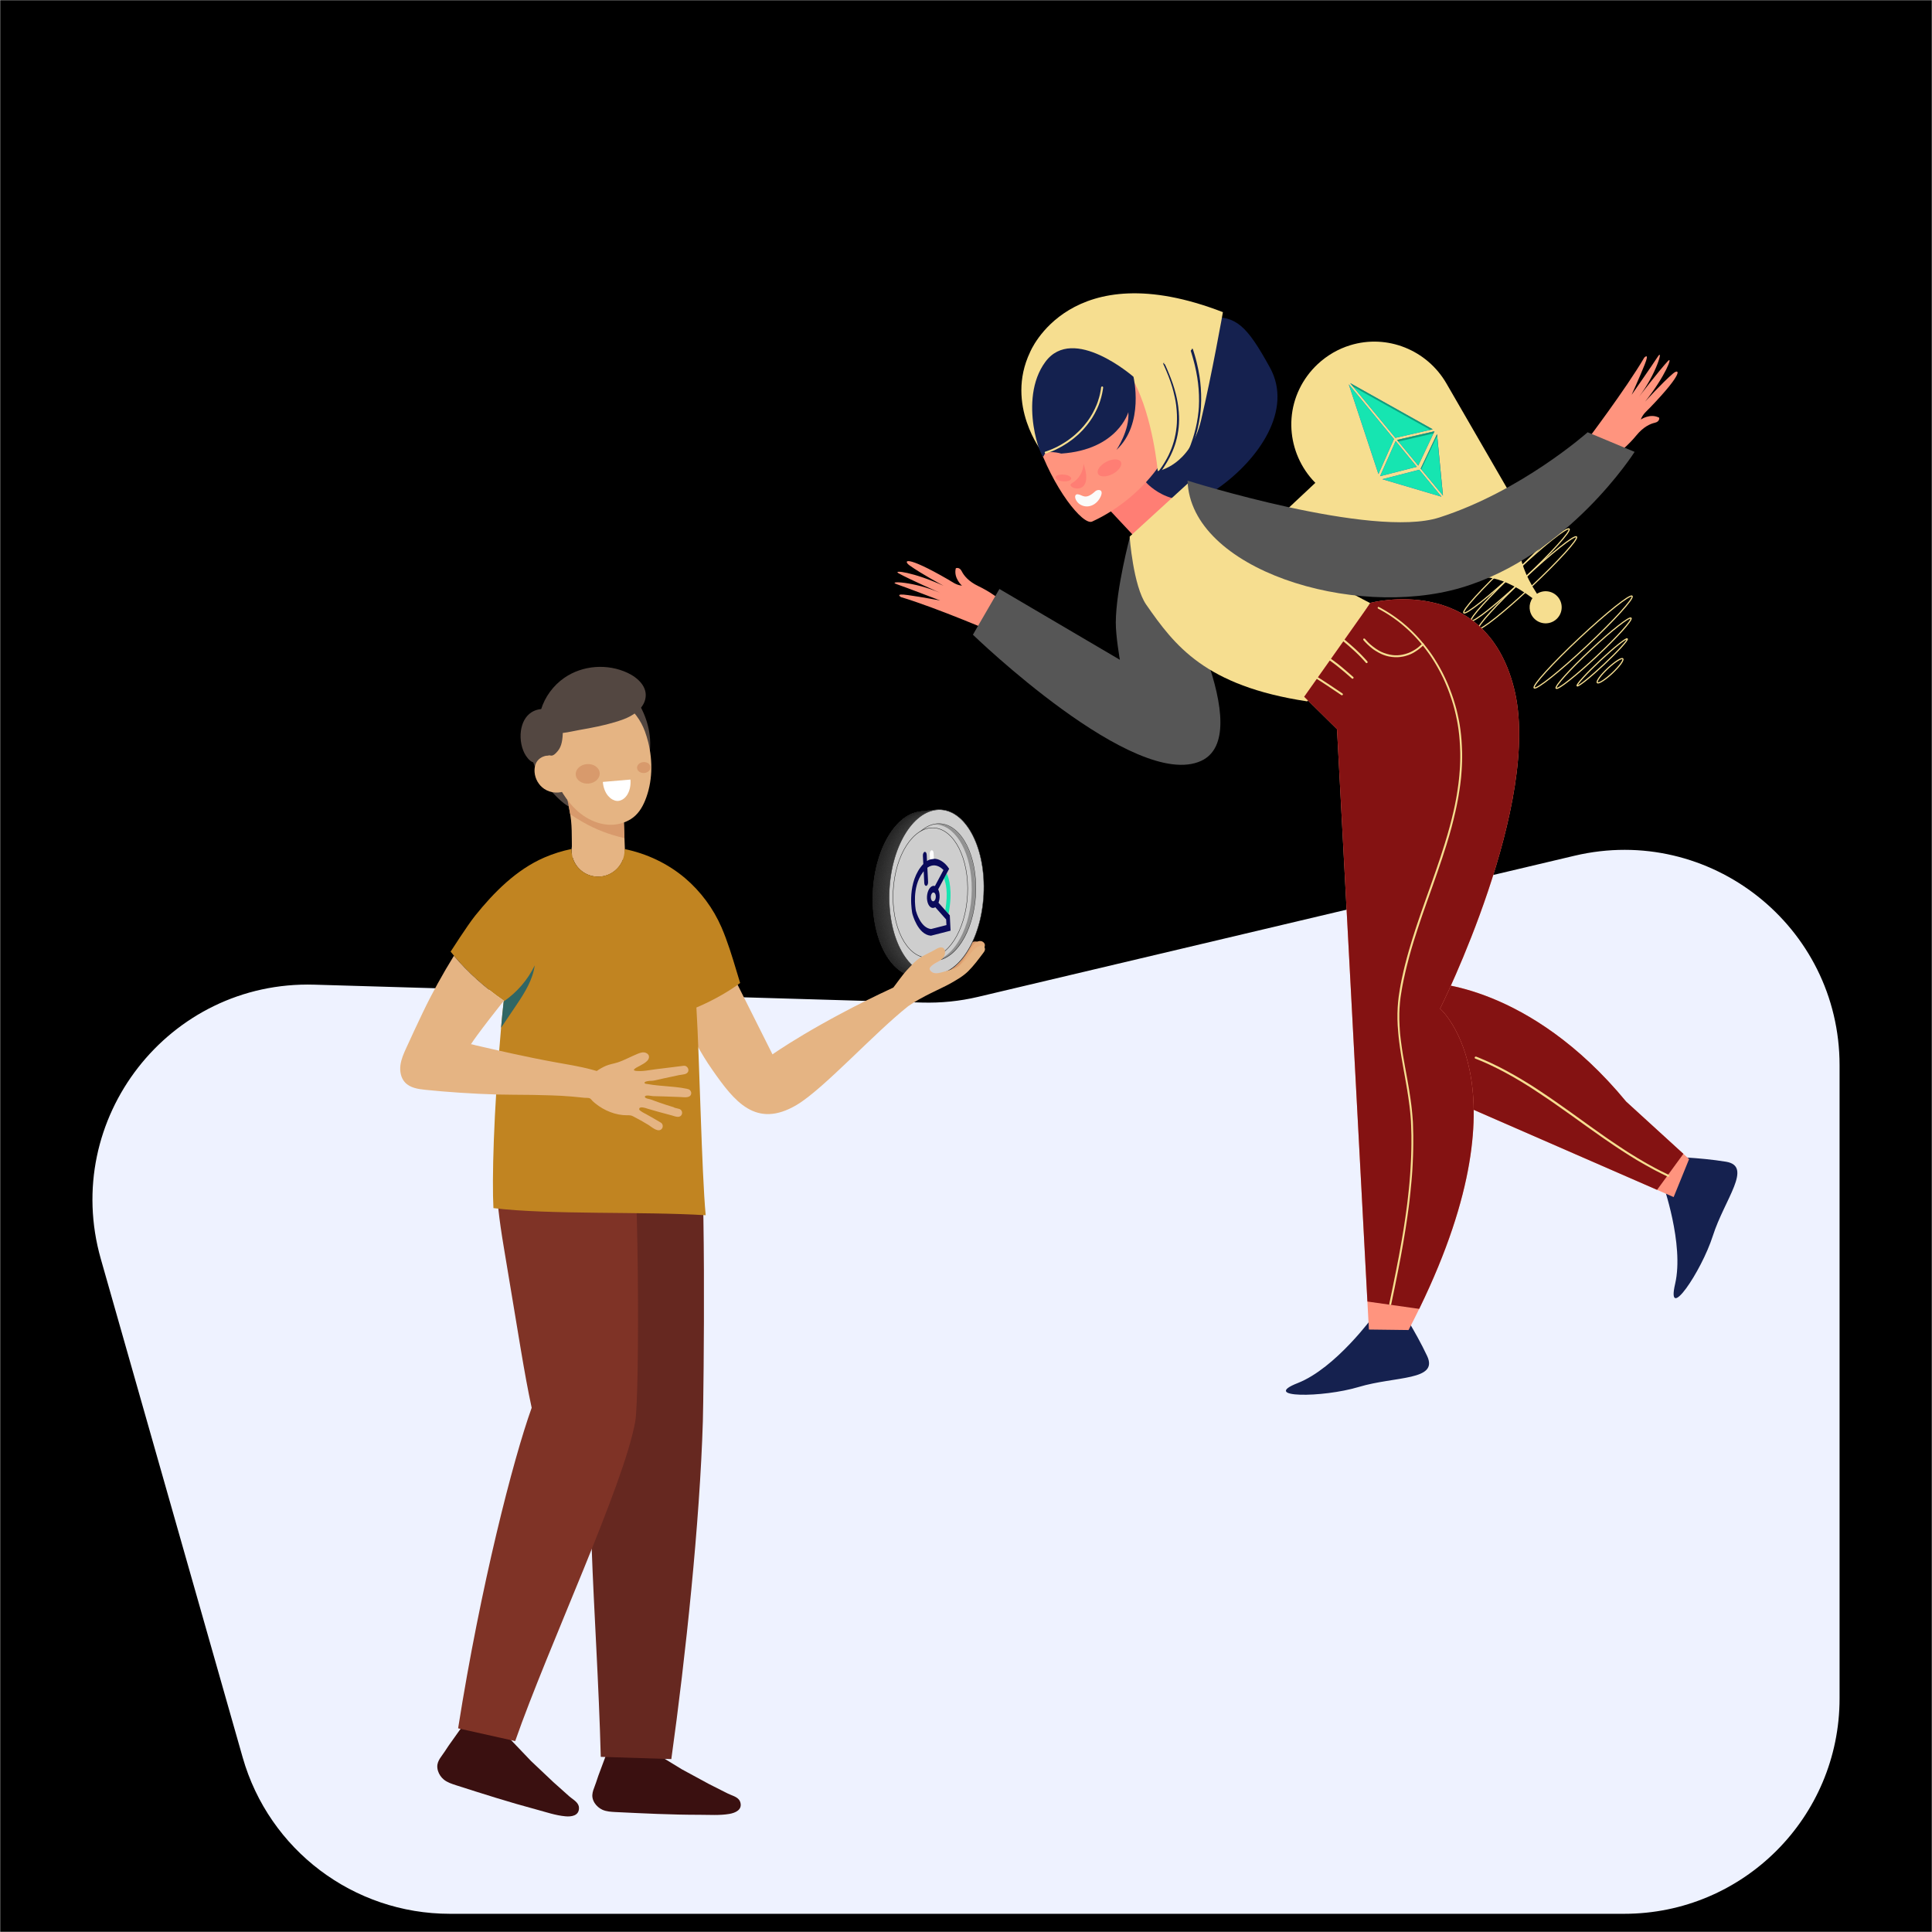 <?xml version="1.0" encoding="utf-8"?>
<!-- Generator: Adobe Illustrator 25.2.0, SVG Export Plug-In . SVG Version: 6.00 Build 0)  -->
<svg version="1.1" id="Layer_1" xmlns="http://www.w3.org/2000/svg" xmlns:xlink="http://www.w3.org/1999/xlink" x="0px" y="0px"
	 viewBox="0 0 5000 5000" style="enable-background:new 0 0 5000 5000;" xml:space="preserve">
<rect x="0" y="0" width="5000" height="5000" fill="#333333" stroke="none"/>
<style type="text/css">
	.st0{stroke:#FFFFFF;stroke-miterlimit:10;}
	.st1{fill-rule:evenodd;clip-rule:evenodd;fill:#EEF2FF;}
	.st2{fill:#D89A6C;}
	.st3{fill:#4C4C4C;stroke:#1C1C1C;stroke-miterlimit:10;}
	.st4{fill:#4D4D4D;stroke:#1C1C1C;stroke-miterlimit:10;}
	.st5{fill:#4E4E4E;stroke:#1C1C1C;stroke-miterlimit:10;}
	.st6{fill:#4F4F4F;stroke:#1C1C1C;stroke-miterlimit:10;}
	.st7{fill:#505050;stroke:#1C1C1C;stroke-miterlimit:10;}
	.st8{fill:#515151;stroke:#1C1C1C;stroke-miterlimit:10;}
	.st9{fill:#525252;stroke:#1C1C1C;stroke-miterlimit:10;}
	.st10{fill:#535353;stroke:#1C1C1C;stroke-miterlimit:10;}
	.st11{fill:#545454;stroke:#1C1C1C;stroke-miterlimit:10;}
	.st12{fill:#555555;stroke:#1C1C1C;stroke-miterlimit:10;}
	.st13{fill:#565656;stroke:#1C1C1C;stroke-miterlimit:10;}
	.st14{fill:#575757;stroke:#1C1C1C;stroke-miterlimit:10;}
	.st15{fill:#585858;stroke:#1C1C1C;stroke-miterlimit:10;}
	.st16{fill:#595959;stroke:#1C1C1C;stroke-miterlimit:10;}
	.st17{fill:#5A5A5A;stroke:#1C1C1C;stroke-miterlimit:10;}
	.st18{fill:#5B5B5B;stroke:#1C1C1C;stroke-miterlimit:10;}
	.st19{fill:#5C5C5C;stroke:#1C1C1C;stroke-miterlimit:10;}
	.st20{fill:#5D5D5D;stroke:#1C1C1C;stroke-miterlimit:10;}
	.st21{fill:#5E5E5E;stroke:#1C1C1C;stroke-miterlimit:10;}
	.st22{fill:#5F5F5F;stroke:#1C1C1C;stroke-miterlimit:10;}
	.st23{fill:#606060;stroke:#1C1C1C;stroke-miterlimit:10;}
	.st24{fill:#616161;stroke:#1C1C1C;stroke-miterlimit:10;}
	.st25{fill:#626262;stroke:#1C1C1C;stroke-miterlimit:10;}
	.st26{fill:#636363;stroke:#1C1C1C;stroke-miterlimit:10;}
	.st27{fill:#646464;stroke:#1C1C1C;stroke-miterlimit:10;}
	.st28{fill:#656565;stroke:#1C1C1C;stroke-miterlimit:10;}
	.st29{fill:#666666;stroke:#1C1C1C;stroke-miterlimit:10;}
	.st30{fill:#676767;stroke:#1C1C1C;stroke-miterlimit:10;}
	.st31{fill:#686868;stroke:#1C1C1C;stroke-miterlimit:10;}
	.st32{fill:#696969;stroke:#1C1C1C;stroke-miterlimit:10;}
	.st33{fill:#6A6A6A;stroke:#1C1C1C;stroke-miterlimit:10;}
	.st34{fill:#6B6B6B;stroke:#1C1C1C;stroke-miterlimit:10;}
	.st35{fill:#6C6C6C;stroke:#1C1C1C;stroke-miterlimit:10;}
	.st36{fill:#6D6D6D;stroke:#1C1C1C;stroke-miterlimit:10;}
	.st37{fill:#6E6E6E;stroke:#1C1C1C;stroke-miterlimit:10;}
	.st38{fill:#6F6F6F;stroke:#1C1C1C;stroke-miterlimit:10;}
	.st39{fill:#707070;stroke:#1C1C1C;stroke-miterlimit:10;}
	.st40{fill:#717171;stroke:#1C1C1C;stroke-miterlimit:10;}
	.st41{fill:#727272;stroke:#1C1C1C;stroke-miterlimit:10;}
	.st42{fill:#737373;stroke:#1C1C1C;stroke-miterlimit:10;}
	.st43{fill:#747474;stroke:#1C1C1C;stroke-miterlimit:10;}
	.st44{fill:#757575;stroke:#1C1C1C;stroke-miterlimit:10;}
	.st45{fill:#767676;stroke:#1C1C1C;stroke-miterlimit:10;}
	.st46{fill:#777777;stroke:#1C1C1C;stroke-miterlimit:10;}
	.st47{fill:#787878;stroke:#1C1C1C;stroke-miterlimit:10;}
	.st48{fill:#797979;stroke:#1C1C1C;stroke-miterlimit:10;}
	.st49{fill:#7A7A7A;stroke:#1C1C1C;stroke-miterlimit:10;}
	.st50{fill:#7B7B7B;stroke:#1C1C1C;stroke-miterlimit:10;}
	.st51{fill:#7C7C7C;stroke:#1C1C1C;stroke-miterlimit:10;}
	.st52{fill:#7D7D7D;stroke:#1C1C1C;stroke-miterlimit:10;}
	.st53{fill:#7E7E7E;stroke:#1C1C1C;stroke-miterlimit:10;}
	.st54{fill:#7F7F7F;stroke:#1C1C1C;stroke-miterlimit:10;}
	.st55{fill:#808080;stroke:#1C1C1C;stroke-miterlimit:10;}
	.st56{fill:#818181;stroke:#1C1C1C;stroke-miterlimit:10;}
	.st57{fill:#828282;stroke:#1C1C1C;stroke-miterlimit:10;}
	.st58{fill:#838383;stroke:#1C1C1C;stroke-miterlimit:10;}
	.st59{fill:#848484;stroke:#1C1C1C;stroke-miterlimit:10;}
	.st60{fill:#858585;stroke:#1C1C1C;stroke-miterlimit:10;}
	.st61{fill:#868686;stroke:#1C1C1C;stroke-miterlimit:10;}
	.st62{fill:#878787;stroke:#1C1C1C;stroke-miterlimit:10;}
	.st63{fill:#888888;stroke:#1C1C1C;stroke-miterlimit:10;}
	.st64{fill:#898989;stroke:#1C1C1C;stroke-miterlimit:10;}
	.st65{fill:#8A8A8A;stroke:#1C1C1C;stroke-miterlimit:10;}
	.st66{fill:#8B8B8B;stroke:#1C1C1C;stroke-miterlimit:10;}
	.st67{fill:#8C8C8C;stroke:#1C1C1C;stroke-miterlimit:10;}
	.st68{fill:#8D8D8D;stroke:#1C1C1C;stroke-miterlimit:10;}
	.st69{fill:#8E8E8E;stroke:#1C1C1C;stroke-miterlimit:10;}
	.st70{fill:#8F8F8F;stroke:#1C1C1C;stroke-miterlimit:10;}
	.st71{fill:#909090;stroke:#1C1C1C;stroke-miterlimit:10;}
	.st72{fill:#919191;stroke:#1C1C1C;stroke-miterlimit:10;}
	.st73{fill:#929292;stroke:#1C1C1C;stroke-miterlimit:10;}
	.st74{fill:#939393;stroke:#1C1C1C;stroke-miterlimit:10;}
	.st75{fill:#949494;stroke:#1C1C1C;stroke-miterlimit:10;}
	.st76{fill:#959595;stroke:#1C1C1C;stroke-miterlimit:10;}
	.st77{fill:#969696;stroke:#1C1C1C;stroke-miterlimit:10;}
	.st78{fill:#979797;stroke:#1C1C1C;stroke-miterlimit:10;}
	.st79{fill:#989898;stroke:#1C1C1C;stroke-miterlimit:10;}
	.st80{fill:#999999;stroke:#1C1C1C;stroke-miterlimit:10;}
	.st81{fill:#9A9A9A;stroke:#1C1C1C;stroke-miterlimit:10;}
	.st82{fill:#9B9B9B;stroke:#1C1C1C;stroke-miterlimit:10;}
	.st83{fill:#9C9C9C;stroke:#1C1C1C;stroke-miterlimit:10;}
	.st84{fill:#9D9D9D;stroke:#1C1C1C;stroke-miterlimit:10;}
	.st85{fill:#9E9E9E;stroke:#1C1C1C;stroke-miterlimit:10;}
	.st86{fill:#9F9F9F;stroke:#1C1C1C;stroke-miterlimit:10;}
	.st87{fill:#A0A0A0;stroke:#1C1C1C;stroke-miterlimit:10;}
	.st88{fill:#A1A1A1;stroke:#1C1C1C;stroke-miterlimit:10;}
	.st89{fill:#A2A2A2;stroke:#1C1C1C;stroke-miterlimit:10;}
	.st90{fill:#A3A3A3;stroke:#1C1C1C;stroke-miterlimit:10;}
	.st91{fill:#A4A4A4;stroke:#1C1C1C;stroke-miterlimit:10;}
	.st92{fill:#A5A5A5;stroke:#1C1C1C;stroke-miterlimit:10;}
	.st93{fill:#A6A6A6;stroke:#1C1C1C;stroke-miterlimit:10;}
	.st94{fill:#A7A7A7;stroke:#1C1C1C;stroke-miterlimit:10;}
	.st95{fill:#A8A8A8;stroke:#1C1C1C;stroke-miterlimit:10;}
	.st96{fill:#A9A9A9;stroke:#1C1C1C;stroke-miterlimit:10;}
	.st97{fill:#AAAAAA;stroke:#1C1C1C;stroke-miterlimit:10;}
	.st98{fill:#ABABAB;stroke:#1C1C1C;stroke-miterlimit:10;}
	.st99{fill:#ACACAC;stroke:#1C1C1C;stroke-miterlimit:10;}
	.st100{fill:#ADADAD;stroke:#1C1C1C;stroke-miterlimit:10;}
	.st101{fill:#AEAEAE;stroke:#1C1C1C;stroke-miterlimit:10;}
	.st102{fill:#AFAFAF;stroke:#1C1C1C;stroke-miterlimit:10;}
	.st103{fill:#B0B0B0;stroke:#1C1C1C;stroke-miterlimit:10;}
	.st104{fill:#B1B1B1;stroke:#1C1C1C;stroke-miterlimit:10;}
	.st105{fill:#B2B2B2;stroke:#1C1C1C;stroke-miterlimit:10;}
	.st106{fill:#B3B3B3;stroke:#1C1C1C;stroke-miterlimit:10;}
	.st107{fill:#B4B4B4;stroke:#1C1C1C;stroke-miterlimit:10;}
	.st108{fill:#B5B5B5;stroke:#1C1C1C;stroke-miterlimit:10;}
	.st109{fill:#B6B6B6;stroke:#1C1C1C;stroke-miterlimit:10;}
	.st110{fill:#B7B7B7;stroke:#1C1C1C;stroke-miterlimit:10;}
	.st111{fill:#B8B8B8;stroke:#1C1C1C;stroke-miterlimit:10;}
	.st112{fill:#B9B9B9;stroke:#1C1C1C;stroke-miterlimit:10;}
	.st113{fill:#BABABA;stroke:#1C1C1C;stroke-miterlimit:10;}
	.st114{fill:#BBBBBB;stroke:#1C1C1C;stroke-miterlimit:10;}
	.st115{fill:#BCBCBC;stroke:#1C1C1C;stroke-miterlimit:10;}
	.st116{fill:#BDBDBD;stroke:#1C1C1C;stroke-miterlimit:10;}
	.st117{fill:#BEBEBE;stroke:#1C1C1C;stroke-miterlimit:10;}
	.st118{fill:#BFBFBF;stroke:#1C1C1C;stroke-miterlimit:10;}
	.st119{fill:#C0C0C0;stroke:#1C1C1C;stroke-miterlimit:10;}
	.st120{fill:#C1C1C1;stroke:#1C1C1C;stroke-miterlimit:10;}
	.st121{fill:#C2C2C2;stroke:#1C1C1C;stroke-miterlimit:10;}
	.st122{fill:#C3C3C3;stroke:#1C1C1C;stroke-miterlimit:10;}
	.st123{fill:#C4C4C4;stroke:#1C1C1C;stroke-miterlimit:10;}
	.st124{fill:#C5C5C5;stroke:#1C1C1C;stroke-miterlimit:10;}
	.st125{fill:#C6C6C6;stroke:#1C1C1C;stroke-miterlimit:10;}
	.st126{fill:#C7C7C7;stroke:#1C1C1C;stroke-miterlimit:10;}
	.st127{fill:#C8C8C8;stroke:#1C1C1C;stroke-miterlimit:10;}
	.st128{fill:#C9C9C9;stroke:#1C1C1C;stroke-miterlimit:10;}
	.st129{fill:#CACACA;stroke:#1C1C1C;stroke-miterlimit:10;}
	.st130{fill:#CBCBCB;stroke:#1C1C1C;stroke-miterlimit:10;}
	.st131{fill:#CCCCCC;stroke:#1C1C1C;stroke-miterlimit:10;}
	.st132{fill:#CDCDCD;stroke:#1C1C1C;stroke-miterlimit:10;}
	.st133{fill:#CECECE;stroke:#1C1C1C;stroke-miterlimit:10;}
	.st134{opacity:0.3;}
	.st135{fill:#16E5B1;}
	.st136{fill:#0A0A5B;}
	.st137{fill:#FFFFFF;}
	.st138{fill-rule:evenodd;clip-rule:evenodd;fill:#F6DE90;}
	.st139{fill-rule:evenodd;clip-rule:evenodd;fill:none;stroke:#F6DE90;stroke-width:3;stroke-miterlimit:10;}
	.st140{fill-rule:evenodd;clip-rule:evenodd;fill:#FF7E74;}
	.st141{fill-rule:evenodd;clip-rule:evenodd;fill:#15214F;}
	.st142{fill-rule:evenodd;clip-rule:evenodd;fill:#FF947E;}
	.st143{fill-rule:evenodd;clip-rule:evenodd;fill:#FBFBFA;}
	.st144{fill-rule:evenodd;clip-rule:evenodd;fill:#14214F;}
	.st145{fill-rule:evenodd;clip-rule:evenodd;fill:#565656;}
	.st146{clip-path:url(#SVGID_2_);}
	.st147{fill-rule:evenodd;clip-rule:evenodd;fill:#841212;}
	.st148{clip-path:url(#SVGID_4_);}
	.st149{fill:#E5AC7A;}
	.st150{fill:#F9BFBB;}
	.st151{fill:#E5B483;}
	.st152{fill:#3A1010;}
	.st153{fill:#662820;}
	.st154{fill:#534741;}
	.st155{fill:#7F3326;}
	.st156{fill:#C18421;}
	.st157{fill:#306664;}
	.st158{fill:#593EB1;}
</style>
<rect class="st0" width="5000" height="5000"/>
<g>
	<path class="st1" d="M4203.4,4952.9H1164.1c-249.1,0-467.9-165.3-536.1-404.8l-367.1-1290c-103.2-362.5,175.8-720.8,552.5-709.8
		l1572.9,46.3c48.7,1.4,97.4-3.5,144.8-14.7L4075,2214.6c350.1-82.8,685.8,182.7,685.8,542.4v1638.5
		C4760.8,4703.3,4511.3,4952.9,4203.4,4952.9z"/>
	<g>
		<path class="st2" d="M2474.3,2494.7c2.9-3.5,5.4-7.2,7.9-11c6.6-10.1,12.9-20.5,19.6-30.5c2.9-4.3,6-8.7,10-12
			c4.1-3.3,9.3-5.4,14.5-4.7c5.2,0.8,10,4.9,10.4,10.2c0.3,4.6-2.5,8.7-5.2,12.4c-3.6,4.9-7.1,9.7-10.7,14.6
			c-4.8,6.6-9.6,13.1-14.8,19.5c-10.4,12.9-22.7,25.2-38.5,30.2c-5,1.6-23.8,1.5-17.1-8.4c2.6-3.8,8.5-6,12.2-8.8
			C2466.9,2502.9,2470.8,2499,2474.3,2494.7z"/>
	</g>
	<g>
		<g>
			
				<ellipse transform="matrix(5.180830e-02 -0.999 0.999 5.180830e-02 -54.264 4571.767)" class="st3" cx="2380.4" cy="2314.5" rx="213.5" ry="122.2"/>
			
				<ellipse transform="matrix(5.180830e-02 -0.999 0.999 5.180830e-02 -53.917 4572.058)" class="st4" cx="2380.7" cy="2314.4" rx="213.5" ry="122.2"/>
			
				<ellipse transform="matrix(5.180830e-02 -0.999 0.999 5.180830e-02 -53.569 4572.35)" class="st5" cx="2381.1" cy="2314.4" rx="213.5" ry="122.2"/>
			
				<ellipse transform="matrix(5.180830e-02 -0.999 0.999 5.180830e-02 -53.222 4572.641)" class="st6" cx="2381.4" cy="2314.3" rx="213.5" ry="122.2"/>
			
				<ellipse transform="matrix(5.180830e-02 -0.999 0.999 5.180830e-02 -52.875 4572.933)" class="st7" cx="2381.7" cy="2314.3" rx="213.5" ry="122.2"/>
			
				<ellipse transform="matrix(5.180830e-02 -0.999 0.999 5.180830e-02 -52.528 4573.225)" class="st8" cx="2382" cy="2314.3" rx="213.5" ry="122.2"/>
			
				<ellipse transform="matrix(5.180830e-02 -0.999 0.999 5.180830e-02 -52.18 4573.516)" class="st9" cx="2382.4" cy="2314.2" rx="213.5" ry="122.2"/>
			
				<ellipse transform="matrix(5.180830e-02 -0.999 0.999 5.180830e-02 -51.833 4573.808)" class="st10" cx="2382.7" cy="2314.2" rx="213.5" ry="122.2"/>
			
				<ellipse transform="matrix(5.180830e-02 -0.999 0.999 5.180830e-02 -51.486 4574.099)" class="st11" cx="2383" cy="2314.2" rx="213.5" ry="122.2"/>
			
				<ellipse transform="matrix(5.180830e-02 -0.999 0.999 5.180830e-02 -51.139 4574.391)" class="st12" cx="2383.4" cy="2314.1" rx="213.5" ry="122.2"/>
			
				<ellipse transform="matrix(5.180830e-02 -0.999 0.999 5.180830e-02 -50.791 4574.683)" class="st13" cx="2383.7" cy="2314.1" rx="213.5" ry="122.2"/>
			
				<ellipse transform="matrix(5.180830e-02 -0.999 0.999 5.180830e-02 -50.444 4574.974)" class="st14" cx="2384" cy="2314.1" rx="213.5" ry="122.2"/>
			
				<ellipse transform="matrix(5.180830e-02 -0.999 0.999 5.180830e-02 -50.097 4575.266)" class="st15" cx="2384.3" cy="2314" rx="213.5" ry="122.2"/>
			
				<ellipse transform="matrix(5.180830e-02 -0.999 0.999 5.180830e-02 -49.749 4575.558)" class="st16" cx="2384.7" cy="2314" rx="213.5" ry="122.2"/>
			
				<ellipse transform="matrix(5.180830e-02 -0.999 0.999 5.180830e-02 -49.402 4575.849)" class="st17" cx="2385" cy="2313.9" rx="213.5" ry="122.2"/>
			
				<ellipse transform="matrix(5.180830e-02 -0.999 0.999 5.180830e-02 -49.055 4576.141)" class="st18" cx="2385.3" cy="2313.9" rx="213.5" ry="122.2"/>
			
				<ellipse transform="matrix(5.180830e-02 -0.999 0.999 5.180830e-02 -48.708 4576.432)" class="st19" cx="2385.6" cy="2313.9" rx="213.5" ry="122.2"/>
			
				<ellipse transform="matrix(5.180830e-02 -0.999 0.999 5.180830e-02 -48.36 4576.724)" class="st20" cx="2386" cy="2313.8" rx="213.5" ry="122.2"/>
			
				<ellipse transform="matrix(5.180830e-02 -0.999 0.999 5.180830e-02 -48.013 4577.016)" class="st21" cx="2386.3" cy="2313.8" rx="213.5" ry="122.2"/>
			
				<ellipse transform="matrix(5.180830e-02 -0.999 0.999 5.180830e-02 -47.666 4577.307)" class="st22" cx="2386.6" cy="2313.8" rx="213.5" ry="122.2"/>
			
				<ellipse transform="matrix(5.180830e-02 -0.999 0.999 5.180830e-02 -47.319 4577.599)" class="st23" cx="2387" cy="2313.7" rx="213.5" ry="122.2"/>
			
				<ellipse transform="matrix(5.180830e-02 -0.999 0.999 5.180830e-02 -46.971 4577.89)" class="st24" cx="2387.3" cy="2313.7" rx="213.5" ry="122.2"/>
			
				<ellipse transform="matrix(5.180830e-02 -0.999 0.999 5.180830e-02 -46.624 4578.182)" class="st25" cx="2387.6" cy="2313.6" rx="213.5" ry="122.2"/>
			
				<ellipse transform="matrix(5.180830e-02 -0.999 0.999 5.180830e-02 -46.277 4578.474)" class="st26" cx="2387.9" cy="2313.6" rx="213.5" ry="122.2"/>
			
				<ellipse transform="matrix(5.180830e-02 -0.999 0.999 5.180830e-02 -45.929 4578.765)" class="st27" cx="2388.3" cy="2313.6" rx="213.5" ry="122.2"/>
			
				<ellipse transform="matrix(5.180830e-02 -0.999 0.999 5.180830e-02 -45.582 4579.057)" class="st28" cx="2388.6" cy="2313.5" rx="213.5" ry="122.2"/>
			
				<ellipse transform="matrix(5.180830e-02 -0.999 0.999 5.180830e-02 -45.235 4579.349)" class="st29" cx="2388.9" cy="2313.5" rx="213.5" ry="122.2"/>
			
				<ellipse transform="matrix(5.180830e-02 -0.999 0.999 5.180830e-02 -44.888 4579.64)" class="st30" cx="2389.2" cy="2313.5" rx="213.5" ry="122.2"/>
			
				<ellipse transform="matrix(5.180830e-02 -0.999 0.999 5.180830e-02 -44.54 4579.932)" class="st31" cx="2389.6" cy="2313.4" rx="213.5" ry="122.2"/>
			
				<ellipse transform="matrix(5.180830e-02 -0.999 0.999 5.180830e-02 -44.193 4580.223)" class="st32" cx="2389.9" cy="2313.4" rx="213.5" ry="122.2"/>
			
				<ellipse transform="matrix(5.180830e-02 -0.999 0.999 5.180830e-02 -43.846 4580.515)" class="st33" cx="2390.2" cy="2313.3" rx="213.5" ry="122.2"/>
			
				<ellipse transform="matrix(5.180830e-02 -0.999 0.999 5.180830e-02 -43.499 4580.807)" class="st34" cx="2390.6" cy="2313.3" rx="213.5" ry="122.2"/>
			
				<ellipse transform="matrix(5.180830e-02 -0.999 0.999 5.180830e-02 -43.151 4581.098)" class="st35" cx="2390.9" cy="2313.3" rx="213.5" ry="122.2"/>
			
				<ellipse transform="matrix(5.180830e-02 -0.999 0.999 5.180830e-02 -42.804 4581.39)" class="st36" cx="2391.2" cy="2313.2" rx="213.5" ry="122.2"/>
			
				<ellipse transform="matrix(5.180830e-02 -0.999 0.999 5.180830e-02 -42.457 4581.682)" class="st37" cx="2391.5" cy="2313.2" rx="213.5" ry="122.2"/>
			
				<ellipse transform="matrix(5.180830e-02 -0.999 0.999 5.180830e-02 -42.11 4581.973)" class="st38" cx="2391.9" cy="2313.2" rx="213.5" ry="122.2"/>
			
				<ellipse transform="matrix(5.180830e-02 -0.999 0.999 5.180830e-02 -41.762 4582.265)" class="st39" cx="2392.2" cy="2313.1" rx="213.5" ry="122.2"/>
			
				<ellipse transform="matrix(5.180830e-02 -0.999 0.999 5.180830e-02 -41.415 4582.556)" class="st40" cx="2392.5" cy="2313.1" rx="213.5" ry="122.2"/>
			
				<ellipse transform="matrix(5.180830e-02 -0.999 0.999 5.180830e-02 -41.068 4582.848)" class="st41" cx="2392.8" cy="2313.1" rx="213.5" ry="122.2"/>
			
				<ellipse transform="matrix(5.180830e-02 -0.999 0.999 5.180830e-02 -40.721 4583.14)" class="st42" cx="2393.2" cy="2313" rx="213.5" ry="122.2"/>
			
				<ellipse transform="matrix(5.180830e-02 -0.999 0.999 5.180830e-02 -40.373 4583.431)" class="st43" cx="2393.5" cy="2313" rx="213.5" ry="122.2"/>
			
				<ellipse transform="matrix(5.180830e-02 -0.999 0.999 5.180830e-02 -40.026 4583.723)" class="st44" cx="2393.8" cy="2312.9" rx="213.5" ry="122.2"/>
			
				<ellipse transform="matrix(5.180830e-02 -0.999 0.999 5.180830e-02 -39.679 4584.014)" class="st45" cx="2394.2" cy="2312.9" rx="213.5" ry="122.2"/>
			
				<ellipse transform="matrix(5.180830e-02 -0.999 0.999 5.180830e-02 -39.331 4584.306)" class="st46" cx="2394.5" cy="2312.9" rx="213.5" ry="122.2"/>
			
				<ellipse transform="matrix(5.180830e-02 -0.999 0.999 5.180830e-02 -38.984 4584.598)" class="st47" cx="2394.8" cy="2312.8" rx="213.5" ry="122.2"/>
			
				<ellipse transform="matrix(5.180830e-02 -0.999 0.999 5.180830e-02 -38.637 4584.889)" class="st48" cx="2395.1" cy="2312.8" rx="213.5" ry="122.2"/>
			
				<ellipse transform="matrix(5.180830e-02 -0.999 0.999 5.180830e-02 -38.29 4585.181)" class="st49" cx="2395.5" cy="2312.8" rx="213.5" ry="122.2"/>
			
				<ellipse transform="matrix(5.180830e-02 -0.999 0.999 5.180830e-02 -37.942 4585.473)" class="st50" cx="2395.8" cy="2312.7" rx="213.5" ry="122.2"/>
			
				<ellipse transform="matrix(5.180830e-02 -0.999 0.999 5.180830e-02 -37.595 4585.764)" class="st51" cx="2396.1" cy="2312.7" rx="213.5" ry="122.2"/>
			
				<ellipse transform="matrix(5.180830e-02 -0.999 0.999 5.180830e-02 -37.248 4586.056)" class="st52" cx="2396.4" cy="2312.6" rx="213.5" ry="122.2"/>
			
				<ellipse transform="matrix(5.180830e-02 -0.999 0.999 5.180830e-02 -36.901 4586.347)" class="st53" cx="2396.8" cy="2312.6" rx="213.5" ry="122.2"/>
			
				<ellipse transform="matrix(5.180830e-02 -0.999 0.999 5.180830e-02 -36.553 4586.639)" class="st54" cx="2397.1" cy="2312.6" rx="213.5" ry="122.2"/>
			
				<ellipse transform="matrix(5.180830e-02 -0.999 0.999 5.180830e-02 -36.206 4586.931)" class="st55" cx="2397.4" cy="2312.5" rx="213.5" ry="122.2"/>
			
				<ellipse transform="matrix(5.180830e-02 -0.999 0.999 5.180830e-02 -35.859 4587.222)" class="st56" cx="2397.8" cy="2312.5" rx="213.5" ry="122.2"/>
			
				<ellipse transform="matrix(5.180830e-02 -0.999 0.999 5.180830e-02 -35.511 4587.514)" class="st57" cx="2398.1" cy="2312.5" rx="213.5" ry="122.2"/>
			
				<ellipse transform="matrix(5.180830e-02 -0.999 0.999 5.180830e-02 -35.164 4587.805)" class="st58" cx="2398.4" cy="2312.4" rx="213.5" ry="122.2"/>
			
				<ellipse transform="matrix(5.180830e-02 -0.999 0.999 5.180830e-02 -34.817 4588.097)" class="st59" cx="2398.7" cy="2312.4" rx="213.5" ry="122.2"/>
			
				<ellipse transform="matrix(5.180830e-02 -0.999 0.999 5.180830e-02 -34.47 4588.389)" class="st60" cx="2399.1" cy="2312.3" rx="213.5" ry="122.2"/>
			
				<ellipse transform="matrix(5.180830e-02 -0.999 0.999 5.180830e-02 -34.123 4588.68)" class="st61" cx="2399.4" cy="2312.3" rx="213.5" ry="122.2"/>
			
				<ellipse transform="matrix(5.180830e-02 -0.999 0.999 5.180830e-02 -33.775 4588.972)" class="st62" cx="2399.7" cy="2312.3" rx="213.5" ry="122.2"/>
			
				<ellipse transform="matrix(5.180830e-02 -0.999 0.999 5.180830e-02 -33.428 4589.264)" class="st63" cx="2400" cy="2312.2" rx="213.5" ry="122.2"/>
			
				<ellipse transform="matrix(5.180830e-02 -0.999 0.999 5.180830e-02 -33.081 4589.555)" class="st64" cx="2400.4" cy="2312.2" rx="213.5" ry="122.2"/>
			
				<ellipse transform="matrix(5.180830e-02 -0.999 0.999 5.180830e-02 -32.733 4589.847)" class="st65" cx="2400.7" cy="2312.2" rx="213.5" ry="122.2"/>
			
				<ellipse transform="matrix(5.180830e-02 -0.999 0.999 5.180830e-02 -32.386 4590.138)" class="st66" cx="2401" cy="2312.1" rx="213.5" ry="122.2"/>
			
				<ellipse transform="matrix(5.180830e-02 -0.999 0.999 5.180830e-02 -32.039 4590.43)" class="st67" cx="2401.4" cy="2312.1" rx="213.5" ry="122.2"/>
			
				<ellipse transform="matrix(5.180830e-02 -0.999 0.999 5.180830e-02 -31.692 4590.722)" class="st68" cx="2401.7" cy="2312.1" rx="213.5" ry="122.2"/>
			
				<ellipse transform="matrix(5.180830e-02 -0.999 0.999 5.180830e-02 -31.344 4591.013)" class="st69" cx="2402" cy="2312" rx="213.5" ry="122.2"/>
			
				<ellipse transform="matrix(5.180830e-02 -0.999 0.999 5.180830e-02 -30.997 4591.305)" class="st70" cx="2402.3" cy="2312" rx="213.5" ry="122.2"/>
			
				<ellipse transform="matrix(5.180830e-02 -0.999 0.999 5.180830e-02 -30.65 4591.597)" class="st71" cx="2402.7" cy="2311.9" rx="213.5" ry="122.2"/>
			
				<ellipse transform="matrix(5.180830e-02 -0.999 0.999 5.180830e-02 -30.303 4591.888)" class="st72" cx="2403" cy="2311.9" rx="213.5" ry="122.2"/>
			
				<ellipse transform="matrix(5.180830e-02 -0.999 0.999 5.180830e-02 -29.955 4592.18)" class="st73" cx="2403.3" cy="2311.9" rx="213.5" ry="122.2"/>
			
				<ellipse transform="matrix(5.180830e-02 -0.999 0.999 5.180830e-02 -29.608 4592.471)" class="st74" cx="2403.6" cy="2311.8" rx="213.5" ry="122.2"/>
			
				<ellipse transform="matrix(5.180830e-02 -0.999 0.999 5.180830e-02 -29.261 4592.763)" class="st75" cx="2404" cy="2311.8" rx="213.5" ry="122.2"/>
			
				<ellipse transform="matrix(5.180830e-02 -0.999 0.999 5.180830e-02 -28.913 4593.055)" class="st76" cx="2404.3" cy="2311.8" rx="213.5" ry="122.2"/>
			
				<ellipse transform="matrix(5.180830e-02 -0.999 0.999 5.180830e-02 -28.566 4593.346)" class="st77" cx="2404.6" cy="2311.7" rx="213.5" ry="122.2"/>
			
				<ellipse transform="matrix(5.180830e-02 -0.999 0.999 5.180830e-02 -28.219 4593.638)" class="st78" cx="2405" cy="2311.7" rx="213.5" ry="122.2"/>
			
				<ellipse transform="matrix(5.180830e-02 -0.999 0.999 5.180830e-02 -27.872 4593.929)" class="st79" cx="2405.3" cy="2311.6" rx="213.5" ry="122.2"/>
			
				<ellipse transform="matrix(5.180830e-02 -0.999 0.999 5.180830e-02 -27.524 4594.221)" class="st80" cx="2405.6" cy="2311.6" rx="213.5" ry="122.2"/>
			
				<ellipse transform="matrix(5.180830e-02 -0.999 0.999 5.180830e-02 -27.177 4594.513)" class="st81" cx="2405.9" cy="2311.6" rx="213.5" ry="122.2"/>
			
				<ellipse transform="matrix(5.180830e-02 -0.999 0.999 5.180830e-02 -26.83 4594.804)" class="st82" cx="2406.3" cy="2311.5" rx="213.5" ry="122.2"/>
			
				<ellipse transform="matrix(5.180830e-02 -0.999 0.999 5.180830e-02 -26.483 4595.096)" class="st83" cx="2406.6" cy="2311.5" rx="213.5" ry="122.2"/>
			
				<ellipse transform="matrix(5.180830e-02 -0.999 0.999 5.180830e-02 -26.135 4595.388)" class="st84" cx="2406.9" cy="2311.5" rx="213.5" ry="122.2"/>
			
				<ellipse transform="matrix(5.180830e-02 -0.999 0.999 5.180830e-02 -25.788 4595.679)" class="st85" cx="2407.2" cy="2311.4" rx="213.5" ry="122.2"/>
			
				<ellipse transform="matrix(5.180830e-02 -0.999 0.999 5.180830e-02 -25.441 4595.971)" class="st86" cx="2407.6" cy="2311.4" rx="213.5" ry="122.2"/>
			
				<ellipse transform="matrix(5.180830e-02 -0.999 0.999 5.180830e-02 -25.094 4596.262)" class="st87" cx="2407.9" cy="2311.3" rx="213.5" ry="122.2"/>
			
				<ellipse transform="matrix(5.180830e-02 -0.999 0.999 5.180830e-02 -24.746 4596.554)" class="st88" cx="2408.2" cy="2311.3" rx="213.5" ry="122.2"/>
			
				<ellipse transform="matrix(5.180830e-02 -0.999 0.999 5.180830e-02 -24.399 4596.846)" class="st89" cx="2408.6" cy="2311.3" rx="213.5" ry="122.2"/>
			
				<ellipse transform="matrix(5.180830e-02 -0.999 0.999 5.180830e-02 -24.052 4597.137)" class="st90" cx="2408.9" cy="2311.2" rx="213.5" ry="122.2"/>
			
				<ellipse transform="matrix(5.180830e-02 -0.999 0.999 5.180830e-02 -23.704 4597.429)" class="st91" cx="2409.2" cy="2311.2" rx="213.5" ry="122.2"/>
			
				<ellipse transform="matrix(5.180830e-02 -0.999 0.999 5.180830e-02 -23.357 4597.72)" class="st92" cx="2409.5" cy="2311.2" rx="213.5" ry="122.2"/>
			
				<ellipse transform="matrix(5.180830e-02 -0.999 0.999 5.180830e-02 -23.01 4598.012)" class="st93" cx="2409.9" cy="2311.1" rx="213.5" ry="122.2"/>
			
				<ellipse transform="matrix(5.180830e-02 -0.999 0.999 5.180830e-02 -22.663 4598.304)" class="st94" cx="2410.2" cy="2311.1" rx="213.5" ry="122.2"/>
			
				<ellipse transform="matrix(5.180830e-02 -0.999 0.999 5.180830e-02 -22.316 4598.595)" class="st95" cx="2410.5" cy="2311" rx="213.5" ry="122.2"/>
			
				<ellipse transform="matrix(5.180830e-02 -0.999 0.999 5.180830e-02 -21.968 4598.887)" class="st96" cx="2410.8" cy="2311" rx="213.5" ry="122.2"/>
			
				<ellipse transform="matrix(5.180830e-02 -0.999 0.999 5.180830e-02 -21.621 4599.179)" class="st97" cx="2411.2" cy="2311" rx="213.5" ry="122.2"/>
			
				<ellipse transform="matrix(5.180830e-02 -0.999 0.999 5.180830e-02 -21.274 4599.47)" class="st98" cx="2411.5" cy="2310.9" rx="213.5" ry="122.2"/>
			
				<ellipse transform="matrix(5.180830e-02 -0.999 0.999 5.180830e-02 -20.926 4599.762)" class="st99" cx="2411.8" cy="2310.9" rx="213.5" ry="122.2"/>
			
				<ellipse transform="matrix(5.180830e-02 -0.999 0.999 5.180830e-02 -20.579 4600.053)" class="st100" cx="2412.2" cy="2310.9" rx="213.5" ry="122.2"/>
			
				<ellipse transform="matrix(5.180830e-02 -0.999 0.999 5.180830e-02 -20.232 4600.345)" class="st101" cx="2412.5" cy="2310.8" rx="213.5" ry="122.2"/>
			
				<ellipse transform="matrix(5.180830e-02 -0.999 0.999 5.180830e-02 -19.885 4600.637)" class="st102" cx="2412.8" cy="2310.8" rx="213.5" ry="122.2"/>
			
				<ellipse transform="matrix(5.180830e-02 -0.999 0.999 5.180830e-02 -19.537 4600.928)" class="st103" cx="2413.1" cy="2310.8" rx="213.5" ry="122.2"/>
			
				<ellipse transform="matrix(5.180830e-02 -0.999 0.999 5.180830e-02 -19.19 4601.22)" class="st104" cx="2413.5" cy="2310.7" rx="213.5" ry="122.2"/>
			
				<ellipse transform="matrix(5.180830e-02 -0.999 0.999 5.180830e-02 -18.843 4601.512)" class="st105" cx="2413.8" cy="2310.7" rx="213.5" ry="122.2"/>
			
				<ellipse transform="matrix(5.180830e-02 -0.999 0.999 5.180830e-02 -18.495 4601.803)" class="st106" cx="2414.1" cy="2310.6" rx="213.5" ry="122.2"/>
			
				<ellipse transform="matrix(5.180830e-02 -0.999 0.999 5.180830e-02 -18.148 4602.095)" class="st107" cx="2414.4" cy="2310.6" rx="213.5" ry="122.2"/>
			
				<ellipse transform="matrix(5.180830e-02 -0.999 0.999 5.180830e-02 -17.801 4602.386)" class="st108" cx="2414.8" cy="2310.6" rx="213.5" ry="122.2"/>
			
				<ellipse transform="matrix(5.180830e-02 -0.999 0.999 5.180830e-02 -17.454 4602.678)" class="st109" cx="2415.1" cy="2310.5" rx="213.5" ry="122.2"/>
			
				<ellipse transform="matrix(5.180830e-02 -0.999 0.999 5.180830e-02 -17.107 4602.97)" class="st110" cx="2415.4" cy="2310.5" rx="213.5" ry="122.2"/>
			
				<ellipse transform="matrix(5.180830e-02 -0.999 0.999 5.180830e-02 -16.759 4603.261)" class="st111" cx="2415.8" cy="2310.5" rx="213.5" ry="122.2"/>
			
				<ellipse transform="matrix(5.180830e-02 -0.999 0.999 5.180830e-02 -16.412 4603.553)" class="st112" cx="2416.1" cy="2310.4" rx="213.5" ry="122.2"/>
			
				<ellipse transform="matrix(5.180830e-02 -0.999 0.999 5.180830e-02 -16.065 4603.844)" class="st113" cx="2416.4" cy="2310.4" rx="213.5" ry="122.2"/>
			
				<ellipse transform="matrix(5.180830e-02 -0.999 0.999 5.180830e-02 -15.717 4604.136)" class="st114" cx="2416.7" cy="2310.3" rx="213.5" ry="122.2"/>
			
				<ellipse transform="matrix(5.180830e-02 -0.999 0.999 5.180830e-02 -15.37 4604.428)" class="st115" cx="2417.1" cy="2310.3" rx="213.5" ry="122.2"/>
			
				<ellipse transform="matrix(5.180830e-02 -0.999 0.999 5.180830e-02 -15.023 4604.719)" class="st116" cx="2417.4" cy="2310.3" rx="213.5" ry="122.2"/>
			
				<ellipse transform="matrix(5.180830e-02 -0.999 0.999 5.180830e-02 -14.676 4605.011)" class="st117" cx="2417.7" cy="2310.2" rx="213.5" ry="122.2"/>
			
				<ellipse transform="matrix(5.180830e-02 -0.999 0.999 5.180830e-02 -14.328 4605.303)" class="st118" cx="2418" cy="2310.2" rx="213.5" ry="122.2"/>
			
				<ellipse transform="matrix(5.180830e-02 -0.999 0.999 5.180830e-02 -13.981 4605.594)" class="st119" cx="2418.4" cy="2310.2" rx="213.5" ry="122.2"/>
			
				<ellipse transform="matrix(5.180830e-02 -0.999 0.999 5.180830e-02 -13.634 4605.886)" class="st120" cx="2418.7" cy="2310.1" rx="213.5" ry="122.2"/>
			
				<ellipse transform="matrix(5.180830e-02 -0.999 0.999 5.180830e-02 -13.287 4606.177)" class="st121" cx="2419" cy="2310.1" rx="213.5" ry="122.2"/>
			
				<ellipse transform="matrix(5.180830e-02 -0.999 0.999 5.180830e-02 -12.939 4606.469)" class="st122" cx="2419.3" cy="2310" rx="213.5" ry="122.2"/>
			
				<ellipse transform="matrix(5.180830e-02 -0.999 0.999 5.180830e-02 -12.592 4606.761)" class="st123" cx="2419.7" cy="2310" rx="213.5" ry="122.2"/>
			
				<ellipse transform="matrix(5.180830e-02 -0.999 0.999 5.180830e-02 -12.245 4607.052)" class="st124" cx="2420" cy="2310" rx="213.5" ry="122.2"/>
			
				<ellipse transform="matrix(5.180830e-02 -0.999 0.999 5.180830e-02 -11.898 4607.344)" class="st125" cx="2420.3" cy="2309.9" rx="213.5" ry="122.2"/>
			
				<ellipse transform="matrix(5.180830e-02 -0.999 0.999 5.180830e-02 -11.55 4607.635)" class="st126" cx="2420.7" cy="2309.9" rx="213.5" ry="122.2"/>
			
				<ellipse transform="matrix(5.180830e-02 -0.999 0.999 5.180830e-02 -11.203 4607.927)" class="st127" cx="2421" cy="2309.9" rx="213.5" ry="122.2"/>
			
				<ellipse transform="matrix(5.180830e-02 -0.999 0.999 5.180830e-02 -10.856 4608.219)" class="st128" cx="2421.3" cy="2309.8" rx="213.5" ry="122.2"/>
			
				<ellipse transform="matrix(5.180830e-02 -0.999 0.999 5.180830e-02 -10.508 4608.51)" class="st129" cx="2421.6" cy="2309.8" rx="213.5" ry="122.2"/>
			
				<ellipse transform="matrix(5.180830e-02 -0.999 0.999 5.180830e-02 -10.161 4608.802)" class="st130" cx="2422" cy="2309.8" rx="213.5" ry="122.2"/>
			
				<ellipse transform="matrix(5.180830e-02 -0.999 0.999 5.180830e-02 -9.814 4609.094)" class="st131" cx="2422.3" cy="2309.7" rx="213.5" ry="122.2"/>
			
				<ellipse transform="matrix(5.180830e-02 -0.999 0.999 5.180830e-02 -9.467 4609.385)" class="st132" cx="2422.6" cy="2309.7" rx="213.5" ry="122.2"/>
			
				<ellipse transform="matrix(5.180830e-02 -0.999 0.999 5.180830e-02 -9.119 4609.677)" class="st133" cx="2422.9" cy="2309.6" rx="213.5" ry="122.2"/>
			
				<ellipse transform="matrix(5.180830e-02 -0.999 0.999 5.180830e-02 -9.119 4609.677)" class="st133" cx="2422.9" cy="2309.6" rx="177.3" ry="101.5"/>
			<path class="st134" d="M2524.3,2283.6c4.9,96.7-36.5,186.8-92.5,201.2c-4.5,1.2-9,1.8-13.4,1.9c1.2-0.2,2.4-0.5,3.6-0.8
				c56-14.4,97.4-104.5,92.5-201.2c-4.5-88.9-46.5-152.5-96.8-151C2472.2,2123,2519.5,2188.9,2524.3,2283.6z"/>
			
				<ellipse transform="matrix(5.180830e-02 -0.999 0.999 5.180830e-02 -26.049 4595.46)" class="st133" cx="2407" cy="2311.4" rx="168.3" ry="96.3"/>
		</g>
		<g>
			<g>
				<g>
					<path class="st135" d="M2454.8,2365.3l-8.5-9.5c8.1-46.3,1.3-71.7-3.2-82.2l7-13.2C2456.2,2273.3,2466.2,2305.9,2454.8,2365.3z
						"/>
				</g>
			</g>
			<g>
				<g>
					<path class="st136" d="M2446.3,2355.8l-17.5-19.6c2.2-5.6,3.3-12.3,2.9-19.2c-0.3-5.9-1.6-11.1-3.7-15.3l15-28.1l7-13.2l6.4-12
						l-4-5.6c-0.3-0.5-8.7-11.9-21.4-17.4c-4.1-1.8-8.9-3.1-14.3-2.9c-3.1,0.1-6.5,0.6-9.9,1.9c-2.5,0.9-5.1,2.1-7.7,3.8l-0.8-16.2
						c-0.2-4.7-2.7-8-5.4-7.3c-2.7,0.7-4.7,5.1-4.5,9.8l1.1,21.6c-2.4,2.4-4.8,5.2-7.2,8.5c-18.7,25.1-23.5,56.3-24.2,78
						c-0.8,23.3,2.8,40.6,2.9,41.3l0.1,0.5c0.6,2.2,14.1,54.3,47.8,57.2l0.5,0l50.7-13l-2-39.6l-3.4-3.8L2446.3,2355.8z
						 M2449.4,2394.1l-39.8,10.2c-26.8-2.7-38.2-43.4-39.3-47.4c-1-4.9-11-60.2,17.8-99c0.8-1.1,1.6-2.1,2.4-3.1l1.5,30.4
						c0.2,4.7,2.6,8,5.4,7.3c2.7-0.7,4.8-5.1,4.5-9.8l-1.9-37.1c3.6-2.6,7.1-4.2,10.4-5.1c1.4-0.4,2.7-0.6,4.1-0.8
						c6-0.6,11.4,1,16.1,3.4c4.6,2.4,8.4,5.7,11.1,8.4l-1.5,2.9l0,0.1l-0.6,1.1l-0.1,0.1l-19.9,37.3c-1.8-0.6-3.7-0.7-5.6-0.2
						c-9,2.3-15.8,16.9-15,32.6c0.8,15.6,8.8,26.4,17.8,24.1c1.3-0.3,2.5-0.9,3.6-1.7l25.4,28.6l0.3,0.3l2.5,2.8L2449.4,2394.1z
						 M2421.9,2319.5c0.3,6.2-2.4,12-5.9,12.9c-3.6,0.9-6.8-3.4-7.1-9.6c-0.3-6.2,2.4-12,5.9-12.9S2421.6,2313.2,2421.9,2319.5z"/>
				</g>
			</g>
			<g>
				<g>
					<path class="st137" d="M2416.1,2207.9l0.7,14.7c-3.1,0.1-6.5,0.6-9.9,1.9l-0.7-14c-0.2-4.7,1.8-9.1,4.5-9.8
						C2413.5,2199.9,2415.9,2203.2,2416.1,2207.9z"/>
				</g>
			</g>
		</g>
	</g>
	<g>
		<g>
			<g>
				<path class="st138" d="M3743.3,992.3l214.8,371.4l-21.6,20.2c0,0-24.3,52.4,41.2,152.8c16.5-10.6,38.8-8.3,52.7,6.6
					c15.7,16.7,14.8,43-1.9,58.7c-0.1,0.1-0.2,0.2-0.3,0.2c-0.1,0.1-0.3,0.3-0.4,0.4c-16.7,15-42.5,14-58-2.5
					c-13.6-14.6-14.8-36.3-3.8-52.1c-95.9-72.2-149.4-51.7-149.4-51.7l-15.5,14.6l-359.8-231.1c-91-58.4-125.4-175.7-78.5-273.1
					c11.3-23.4,27-45.2,47.1-64.1c12.5-11.7,26-21.6,40.1-29.8c14.2-8.2,29-14.6,44.3-19.3C3590,864,3693.2,905.7,3743.3,992.3z"/>
				
					<ellipse transform="matrix(0.73 -0.684 0.684 0.73 54.309 3072.747)" class="st139" cx="3913.5" cy="1467.7" rx="173.5" ry="14"/>
				
					<ellipse transform="matrix(0.73 -0.684 0.684 0.73 45.534 3091.319)" class="st139" cx="3932.6" cy="1488.1" rx="173.5" ry="14"/>
				
					<ellipse transform="matrix(0.73 -0.684 0.684 0.73 36.76 3109.89)" class="st139" cx="3951.7" cy="1508.5" rx="173.5" ry="14"/>
			</g>
			<g>
				
					<ellipse transform="matrix(0.73 -0.684 0.684 0.73 -29.298 3249.709)" class="st139" cx="4095.5" cy="1661.9" rx="173.5" ry="14"/>
				
					<ellipse transform="matrix(0.73 -0.684 0.684 0.73 -41.721 3276.003)" class="st139" cx="4122.5" cy="1690.8" rx="132.7" ry="11.3"/>
				
					<ellipse transform="matrix(0.73 -0.684 0.684 0.73 -51.95 3297.654)" class="st139" cx="4144.8" cy="1714.5" rx="88.9" ry="7"/>
				
					<ellipse transform="matrix(0.73 -0.684 0.684 0.73 -61.275 3317.39)" class="st139" cx="4165.1" cy="1736.2" rx="45.1" ry="8.4"/>
			</g>
		</g>
		<path class="st138" d="M3481.1,1549.8l165.6-155.1c4.8-4.5,5.1-12.1,0.6-17L3477.9,1197c-4.5-4.8-12.1-5.1-17-0.6l-165.6,155.1
			c-4.8,4.5-5.1,12.1-0.6,17l169.3,180.7C3468.7,1554,3476.3,1554.3,3481.1,1549.8z"/>
	</g>
	<g transform="matrix(0.73,-0.683,0.683,0.73,-124.704,130.9)">
		
			<rect x="1376" y="2801.3" transform="matrix(-1 2.540795e-06 -2.540795e-06 -1 2910.132 5866.577)" class="st140" width="158.1" height="263.9"/>
	</g>
	<g transform="matrix(0.997,0.078,-0.078,0.997,-85.731,10.953)">
		<path class="st141" d="M3139.3,996.1c0,0,86,83.2,186,0.3c100-82.9,178.5-217.5,110-321.9c-68.5-104.4-97.6-126.6-166-117.9
			c-68.4,8.7-205.7,144.3-205.7,144.3L3139.3,996.1z"/>
		<g transform="matrix(0.92,-0.391,0.391,0.92,-25.144,49.468)">
			<path class="st142" d="M2479.2,1665.4c93.9,0,216.7,98,216.7,234.2c0,136.2-166.6,245.6-317.9,261.2
				c-25.4,2.6-68.9-112.3-68.9-248.6C2309,1776,2385.3,1665.4,2479.2,1665.4z"/>
		</g>
		<g transform="matrix(0.635,0,0,0.622,43.717,36.767)">
			<path class="st143" d="M4600.8,1613.1c19.5,0.4,31.9,23.7,69.8-18.2c9.2-10.2,36.2-12,22.9,22.2c-13.2,34.3-46.2,52.3-76.3,39.3
				C4590.2,1644.8,4581.8,1612.7,4600.8,1613.1z"/>
		</g>
		<path class="st138" d="M3166.7,964.1c0,0-23-137.1-79.9-226.9c-30.3-47.8-103.6-25-186.4-30.9c0,0-79.3,103.1-35.2,233
			c0,0-106.2-114.6-52-256.1c0,0,82.8-264.2,489.5-142.3c0,0-15.9,163.7-34.6,283.5C3249.4,944.2,3166.7,964.1,3166.7,964.1z"/>
		<path class="st144" d="M3085,725.7c0,0,38.6,118.8-29.2,192.2c0,0,30.6-53.6,23.1-99.9c0,0-19.8,99.2-164.7,120.4
			c0,0-42.1-8.6-44.6,9.7c-2.5,18.2-79.3-139.7-15-243C2918.9,601.8,3085,725.7,3085,725.7z"/>
		<g transform="matrix(1,0,0,1,0.146,0.296)">
			<path class="st140" d="M2973.6,959.7c0,0,3.1,32.5-26.4,52.9C2928.2,1025.8,3011.1,1048,2973.6,959.7z"/>
		</g>
		
			<ellipse transform="matrix(1.634497e-03 1 -1 1.634497e-03 3920.621 -1925.276)" class="st140" cx="2924.5" cy="1000.9" rx="8.8" ry="20.4"/>
		<g transform="matrix(0.848,-0.531,0.531,0.848,-30.103,79.805)">
			
				<ellipse transform="matrix(-1 8.400577e-04 -8.400577e-04 -1 4266.144 4757.447)" class="st140" cx="2132.1" cy="2379.6" rx="33.3" ry="17.7"/>
		</g>
		<path class="st141" d="M3161,683.3l-0.5,0.2l-0.4,0.3l-0.3,0.4l-0.3,0.4l-0.2,0.5l-0.1,0.5v0.5l0.1,0.5l0.2,0.5l2.5,4.5l2.4,4.4
			l2.3,4.4l2.3,4.4l2.2,4.4l2.2,4.4l1.1,2.2l1.1,2.2l1,2.2l1,2.2l1,2.2l1,2.2l1,2.2l1,2.2l0.9,2.2l0.9,2.2l0.9,2.2l0.9,2.2l0.9,2.2
			l0.9,2.2l0.8,2.2l0.8,2.2l0.8,2.2l0.8,2.2l0.8,2.2l0.7,2.2l0.7,2.2l0.7,2.2l0.7,2.2l0.7,2.2l0.7,2.2l0.7,2.2l0.6,2.2l0.6,2.2
			l0.6,2.2l0.6,2.2l0.6,2.2l0.5,2.2l0.5,2.2l0.5,2.2l0.5,2.2l0.4,2.2l0.4,2.2l0.4,2.2l0.4,2.2l0.4,2.2l0.4,2.2l0.3,2.2l0.3,2.2
			l0.3,2.2l0.3,2.2l0.3,2.2l0.2,2.2l0.2,2.2l0.2,2.2l0.2,2.2l0.2,2.2l0.1,2.2l0.1,2.2l0.1,2.2l0.1,2.2l0.1,2.2l0,2.1v2.2v2.2l0,2.2
			l-0.1,2.2l-0.1,2.2l-0.1,2.2l-0.1,2.2l-0.1,2.2l-0.2,2.2l-0.2,2.2l-0.2,2.2l-0.2,2.2l-0.3,2.2l-0.3,2.2l-0.3,2.2l-0.3,2.2
			l-0.3,2.2l-0.4,2.2l-0.4,2.2l-0.4,2.2l-0.4,2.2l-0.5,2.2l-0.5,2.2l-0.5,2.2l-0.5,2.2l-0.6,2.2l-0.6,2.2l-0.6,2.2l-0.6,2.2
			l-0.7,2.2l-0.7,2.2l-0.7,2.2l-0.7,2.2l-0.8,2.2l-0.8,2.2l-0.8,2.2l-0.8,2.2l-0.9,2.2l-0.9,2.2l-0.9,2.2l-1,2.2l-1,2.2l-1,2.2
			l-1,2.2l-1.1,2.2l-1.1,2.2l-1.1,2.2l-1.1,2.2l-1.2,2.2l-1.2,2.2l-1.2,2.2l-1.3,2.2l-1.3,2.2l-1.3,2.2l-1.3,2.2l-1.4,2.2l-1.4,2.2
			l-1.4,2.2l-1.5,2.2l-0.2,0.4l-0.1,0.5l0,0.5l0.1,0.5l0.2,0.5l0.2,0.4l0.3,0.4l0.4,0.3l0.4,0.2l0.5,0.1l0.5,0.1l0.5-0.1l0.5-0.1
			l0.4-0.3l0.4-0.3l0.3-0.4l1.5-2.3l1.5-2.3l1.4-2.3l1.4-2.3l1.4-2.3l1.3-2.3l1.3-2.3l1.3-2.3l1.2-2.3l1.2-2.3l1.2-2.3l1.2-2.2
			l1.1-2.3l1.1-2.2l1.1-2.2l1.1-2.3l1-2.2l1-2.2l1-2.2l1-2.2l0.9-2.2l0.9-2.2l0.9-2.2l0.8-2.2l0.8-2.2l0.8-2.2l0.8-2.2l0.7-2.2
			l0.7-2.2l0.7-2.2l0.7-2.2l0.6-2.2l0.6-2.2l0.6-2.2l0.6-2.2l0.5-2.2l0.5-2.2l0.5-2.2l0.4-2.2l0.4-2.2l0.4-2.2l0.4-2.2l0.4-2.2
			l0.3-2.2l0.3-2.2l0.3-2.2l0.3-2.2l0.2-2.2l0.2-2.2l0.2-2.2l0.2-2.2l0.2-2.2l0.1-2.2l0.1-2.2l0.1-2.2l0.1-2.2l0-2.2v-2.2v-2.2
			l0-2.2l-0.1-2.2l-0.1-2.2l-0.1-2.2l-0.1-2.2l-0.1-2.2l-0.2-2.2l-0.2-2.2l-0.2-2.2l-0.2-2.2l-0.3-2.2l-0.3-2.2l-0.3-2.2l-0.3-2.2
			l-0.3-2.2l-0.4-2.2l-0.4-2.2l-0.4-2.2l-0.4-2.2l-0.4-2.2l-0.4-2.2l-0.5-2.2l-0.5-2.2l-0.5-2.2l-0.5-2.2l-0.5-2.2l-0.6-2.2
			l-0.6-2.2l-0.6-2.2l-0.6-2.2l-0.6-2.2l-0.7-2.2l-0.7-2.2l-0.7-2.2l-0.7-2.2l-0.7-2.2l-0.8-2.2l-0.8-2.2l-0.8-2.2l-0.8-2.2
			l-0.8-2.2l-0.8-2.2l-0.9-2.2l-0.9-2.2l-0.9-2.2l-0.9-2.2l-0.9-2.2l-0.9-2.2l-1-2.2l-1-2.2l-1-2.2l-1-2.2l-1-2.2l-1-2.2l-1.1-2.2
			l-1.1-2.2l-1.1-2.2l-2.2-4.5l-2.3-4.5l-2.3-4.5l-2.4-4.5l-2.4-4.5l-2.5-4.5l-0.3-0.4l-0.4-0.3l-0.4-0.3l-0.5-0.2l-0.5-0.1h-0.5
			L3161,683.3z"/>
		<path class="st141" d="M3229.5,644.4l-0.5,0.2l-0.4,0.3l-0.4,0.4l-0.3,0.5l-0.2,0.5l-0.1,0.5l0.1,0.6l0.1,0.5l1.9,4.7l1.8,4.7
			l1.8,4.7l1.7,4.7l1.7,4.6l1.6,4.6l1.6,4.6l1.5,4.6l0.7,2.3l0.7,2.3l0.7,2.3l0.7,2.3l0.7,2.3l0.7,2.3l0.6,2.3l0.6,2.3l0.6,2.3
			l0.6,2.3l0.6,2.3l0.6,2.3l0.6,2.3l0.5,2.3l0.5,2.3l0.5,2.3l0.5,2.3l0.5,2.2l0.5,2.3l0.4,2.2l0.4,2.2l0.4,2.2l0.4,2.3l0.4,2.2
			l0.4,2.2l0.4,2.2l0.3,2.2l0.3,2.2l0.3,2.2l0.3,2.2l0.3,2.2l0.3,2.2l0.3,2.2l0.2,2.2l0.2,2.2l0.2,2.2l0.2,2.2l0.2,2.2l0.2,2.2
			l0.2,2.2l0.1,2.2l0.1,2.2l0.1,2.2l0.1,2.2l0.1,2.2l0.1,2.2l0.1,2.2l0,2.2l0,2.2v2.2l0,2.2l0,2.2l-0.1,2.2l-0.1,2.2l-0.1,2.2
			l-0.1,2.2l-0.1,2.2l-0.1,2.2l-0.1,2.2l-0.2,2.2l-0.2,2.2l-0.2,2.2l-0.2,2.2l-0.2,2.2l-0.2,2.2l-0.2,2.2l-0.3,2.2l-0.3,2.2
			l-0.3,2.2l-0.3,2.2l-0.3,2.2l-0.3,2.2l-0.4,2.2l-0.4,2.3l-0.4,2.2l-0.4,2.2l-0.4,2.3l-0.4,2.3l-0.4,2.2l-0.5,2.3l-0.5,2.3
			l-0.5,2.3l-0.5,2.3l-0.5,2.3l-0.6,2.3l-0.6,2.3l-0.6,2.3l-0.6,2.3l-0.6,2.3l-0.6,2.3l-0.6,2.3l-0.7,2.3l-0.7,2.3l-0.7,2.3
			l-0.7,2.3l-0.7,2.3l-0.7,2.3l-0.8,2.3l-0.8,2.3l-0.8,2.3l-0.8,2.3l-0.8,2.3l-0.8,2.3l-0.8,2.3l-0.9,2.3l-0.9,2.3l-0.9,2.4
			l-0.9,2.4l-1,2.4l-1,2.4l-1,2.4l-1,2.4l-0.2,0.5l0,0.5l0.1,0.5l0.2,0.5l0.3,0.5l0.4,0.4l0.4,0.3l0.5,0.2l0.5,0.1l0.6,0l0.5-0.1
			l0.5-0.2l0.4-0.3l0.3-0.4l0.3-0.5l1-2.4l1-2.4l1-2.4l1-2.4l0.9-2.4l0.9-2.4l0.9-2.4l0.9-2.4l0.9-2.4l0.9-2.4l0.8-2.4l0.8-2.4
			l0.8-2.4l0.8-2.4l0.8-2.3l0.7-2.3l0.7-2.4l0.7-2.3l0.7-2.3l0.7-2.3l0.7-2.3l0.7-2.3l0.6-2.3l0.6-2.3l0.6-2.3l0.6-2.3l0.6-2.3
			l0.6-2.3l0.5-2.3l0.5-2.3l0.5-2.3l0.5-2.3l0.5-2.3l0.4-2.3l0.4-2.3l0.4-2.3l0.4-2.3l0.4-2.3l0.4-2.3l0.4-2.3l0.3-2.3l0.3-2.3
			l0.3-2.3l0.3-2.3l0.3-2.3l0.3-2.3l0.3-2.3l0.2-2.3l0.2-2.3l0.2-2.3l0.2-2.3l0.2-2.3l0.2-2.3l0.2-2.3l0.1-2.3l0.1-2.3l0.1-2.3
			l0.1-2.3l0.1-2.3l0.1-2.3l0-2.3l0-2.3v-2.3l0-2.3l0-2.3l-0.1-2.3l-0.1-2.3l-0.1-2.3l-0.1-2.3l-0.1-2.3l-0.1-2.3l-0.1-2.3l-0.2-2.3
			l-0.2-2.3l-0.2-2.3l-0.2-2.3l-0.2-2.3l-0.2-2.3l-0.2-2.3l-0.3-2.3l-0.3-2.3l-0.3-2.3l-0.3-2.3l-0.3-2.3l-0.3-2.3l-0.3-2.3
			l-0.4-2.3l-0.4-2.3l-0.4-2.3l-0.4-2.3l-0.4-2.3l-0.4-2.3l-0.4-2.3l-0.5-2.3l-0.5-2.3l-0.5-2.3l-0.5-2.3l-0.5-2.3l-0.5-2.3
			l-0.6-2.3l-0.6-2.3l-0.6-2.3l-0.6-2.3l-0.6-2.3l-0.6-2.3l-0.6-2.3l-0.7-2.3l-0.7-2.3l-0.7-2.3l-0.7-2.3l-0.7-2.3l-0.7-2.3
			l-1.5-4.7l-1.6-4.7l-1.6-4.7l-1.7-4.7l-1.8-4.7l-1.8-4.7l-1.9-4.7l-1.9-4.7l-0.2-0.5l-0.4-0.4l-0.4-0.3l-0.5-0.2l-0.5-0.1l-0.5,0
			L3229.5,644.4z"/>
		<path class="st138" d="M3005.7,757.2l-0.4,0.1l-0.4,0.2l-0.3,0.2l-0.3,0.3l-0.2,0.3l-0.2,0.4l-0.1,0.4l-0.1,0.4l-0.1,1.9l-0.1,1.8
			l-0.1,1.9l-0.2,1.8l-0.2,1.8l-0.2,1.8l-0.2,1.8l-0.2,1.8l-0.2,1.8l-0.3,1.8l-0.3,1.8l-0.3,1.8l-0.3,1.8l-0.3,1.8l-0.4,1.8
			l-0.4,1.8l-0.4,1.8l-0.4,1.8l-0.4,1.8l-0.4,1.8l-0.4,1.7l-0.5,1.8l-0.5,1.7l-0.5,1.7l-0.5,1.7l-0.5,1.7l-0.6,1.7l-0.6,1.7
			l-0.6,1.7l-0.6,1.7l-0.6,1.7l-0.6,1.7l-0.7,1.7l-0.7,1.7l-0.7,1.7l-0.7,1.7l-0.7,1.7l-0.7,1.6l-0.7,1.6l-0.7,1.6l-0.8,1.6
			l-0.8,1.6l-0.8,1.6l-0.8,1.6l-0.8,1.6l-0.8,1.6l-0.9,1.6l-0.9,1.6l-0.9,1.6l-0.9,1.6l-0.9,1.5l-0.9,1.5l-0.9,1.5l-1,1.5l-1,1.5
			l-1,1.5l-1,1.5l-1,1.5l-1,1.5l-1,1.5l-1,1.5l-1.1,1.5l-1.1,1.4l-1.1,1.4l-1.1,1.4l-1.1,1.4l-1.1,1.4l-1.1,1.4l-1.1,1.4l-1.2,1.4
			l-1.2,1.4l-1.2,1.4l-1.2,1.3l-1.2,1.3l-1.2,1.3l-1.2,1.3l-1.2,1.3l-1.2,1.3l-1.2,1.3l-1.3,1.3l-1.3,1.3l-1.3,1.3l-1.3,1.2
			l-1.3,1.2l-1.3,1.2l-1.3,1.2l-1.3,1.2l-1.3,1.2l-1.4,1.2l-1.4,1.2l-1.4,1.2l-1.4,1.2l-1.4,1.2l-1.4,1.1l-1.4,1.1l-1.4,1.1
			l-1.4,1.1l-1.5,1.1l-1.5,1.1l-1.5,1.1l-1.5,1.1l-1.5,1.1l-1.5,1l-1.5,1l-1.5,1l-1.5,1l-1.5,1l-1.6,1l-1.5,1l-1.6,1l-1.6,1
			l-1.6,0.9l-1.6,0.9l-1.6,0.9l-1.6,0.9l-1.6,0.9l-1.6,0.9l-1.6,0.8l-1.6,0.8l-1.6,0.8l-1.6,0.8l-1.7,0.8l-1.7,0.8l-1.7,0.8
			l-1.7,0.8l-1.7,0.8l-1.7,0.7l-1.7,0.7l-0.4,0.2l-0.3,0.2l-0.3,0.3l-0.2,0.3l-0.2,0.4l-0.1,0.4l-0.1,0.4v0.4l0.1,0.4l0.1,0.4
			l0.2,0.4l0.2,0.3l0.3,0.3l0.3,0.2l0.4,0.2l0.4,0.1l0.4,0.1l0.4,0l0.4-0.1l0.4-0.1l1.7-0.7l1.7-0.8l1.7-0.8l1.7-0.8l1.7-0.8
			l1.7-0.8l1.7-0.8l1.7-0.8l1.7-0.8l1.7-0.9l1.6-0.9l1.7-0.9l1.6-0.9l1.6-0.9l1.6-0.9l1.6-1l1.6-1l1.6-1l1.6-1l1.6-1l1.6-1l1.6-1
			l1.6-1l1.5-1l1.5-1l1.5-1.1l1.5-1.1l1.5-1.1l1.5-1.1l1.5-1.1l1.5-1.1l1.5-1.1l1.5-1.1l1.5-1.2l1.4-1.2l1.5-1.2l1.4-1.2l1.4-1.2
			l1.4-1.2l1.4-1.2l1.4-1.2l1.4-1.2l1.4-1.3l1.4-1.3l1.3-1.3l1.3-1.3l1.3-1.3l1.3-1.3l1.3-1.3l1.3-1.3l1.3-1.3l1.3-1.3l1.3-1.3
			l1.2-1.4l1.2-1.4l1.2-1.4l1.2-1.4l1.2-1.4l1.2-1.4l1.2-1.4l1.2-1.4l1.1-1.4l1.1-1.5l1.1-1.5l1.1-1.5l1.1-1.5l1.1-1.5l1.1-1.5
			l1.1-1.5l1-1.5l1-1.5l1-1.5l1-1.6l1-1.5l1-1.6l1-1.6l1-1.6l0.9-1.6l0.9-1.6l0.9-1.6l0.9-1.6l0.9-1.6l0.9-1.6l0.8-1.6l0.8-1.6
			l0.8-1.7l0.8-1.6l0.8-1.7l0.8-1.7l0.8-1.7l0.7-1.7l0.7-1.7l0.7-1.7l0.7-1.7l0.7-1.7l0.7-1.7l0.7-1.7l0.6-1.7l0.6-1.7l0.6-1.8
			l0.6-1.7l0.6-1.8l0.6-1.8l0.5-1.8l0.5-1.8l0.5-1.8l0.5-1.8l0.5-1.8l0.4-1.8l0.4-1.8l0.4-1.8l0.4-1.8l0.4-1.8l0.4-1.8l0.3-1.8
			l0.3-1.8l0.3-1.9l0.3-1.9l0.3-1.9l0.3-1.9l0.2-1.9l0.2-1.9l0.2-1.9l0.2-1.9l0.2-1.9l0.1-1.9l0.1-1.9l0.1-1.9l0-0.4l-0.1-0.4
			l-0.1-0.4l-0.2-0.4l-0.2-0.3l-0.3-0.3l-0.3-0.2l-0.4-0.2l-0.4-0.1l-0.4-0.1h-0.4L3005.7,757.2z"/>
	</g>
	<g transform="matrix(0.566,-0.825,0.825,0.566,-152.704,193.522)">
		<path class="st141" d="M154.9,5294.6c0,0-97.9,135.1-196.1,173.6c-98.2,38.5,63.2,38.5,157.9,10.1c94.7-28.4,207.2-15.8,177-80.2
			s-74.7-132-74.7-132L154.9,5294.6z"/>
	</g>
	<g transform="matrix(1,0,0,1,-59.391,4.453)">
		<path class="st141" d="M3614,3401.3c0,0-97.9,135.1-196.1,173.6c-98.2,38.5,63.2,38.5,157.9,10.1c94.7-28.4,207.2-15.8,177-80.2
			s-74.7-132-74.7-132L3614,3401.3z"/>
	</g>
	<g transform="matrix(-0.382,-0.985,1.055,-0.467,95.792,503.523)">
		<path class="st142" d="M-1937.8,1653.3c0,0,119.4-106.4,177.4-171.2c0,0,16.2-11.7-2.2,16c-18.4,27.8-44.2,63.2-44.2,63.2
			s61.1-58.6,79.6-77.6c18.6-19-11.6,39.1-62.7,84c0,0,60.8-53.4,85.3-71.3c14.9-10.9-12,32.3-72.5,83.9c0,0,49.3-37.2,79.4-54.6
			c17.1-9.9,28.9-0.8-69.8,69.2c-10,7.1-20.3,12.2-27.7,24.1c0,0,25.5-12,45.2,1.2c0,0,0.3,8.9-12.8,10c-11.4,1-29.3,5.8-49.8,22.8
			c-20.5,17-52.3,38.1-83.2,46.6C-1926.7,1708-1937.8,1653.3-1937.8,1653.3z"/>
	</g>
	<g transform="matrix(-1.144,0.331,0.278,0.96,138.354,-22.942)">
		<path class="st145" d="M-1916.9,2132.6c0,0-31.6-10.5-38.3,18.8c-32.3,141.6-105.6,565.4,24.7,589.2
			c157.2,28.7,400.3-478,400.3-478l-83-94.7l-208.6,262.8c0,0-5.7-62.7-14.2-96.4C-1856.9,2251.1-1916.9,2132.6-1916.9,2132.6z"/>
	</g>
	<g transform="matrix(-1.006,0,0,0.92,389.859,-186.295)">
		<path class="st138" d="M-2669.9,1560.7l151.4,151.4c0,0-9.1,138.7-42.8,191.5c-72.8,114.2-150.7,228.5-414.2,271.9l-161.7-276.5
			C-3137.2,1898.9-2698,1652-2669.9,1560.7z"/>
	</g>
	<g transform="matrix(-1,0,0,1,387.592,-212.565)">
		<path class="st142" d="M-3313.4,2756.5c0,0-256.4,2.6-507.5,307l-162.9,148.7l40,98.4l694-302.8L-3313.4,2756.5z"/>
		<g>
			<defs>
				<path id="SVGID_1_" d="M-3313.4,2756.5c0,0-256.4,2.6-507.5,307l-162.9,148.7l40,98.4l694-302.8L-3313.4,2756.5z"/>
			</defs>
			<clipPath id="SVGID_2_">
				<use xlink:href="#SVGID_1_"  style="overflow:visible;"/>
			</clipPath>
			<g class="st146">
				<path class="st147" d="M-2520.8,1512.4l-1355.6,71.6l-224.5,1434.1l341.3,467.3l326.7,132.9l452.2-64l459.9-591.5V1512.4z"/>
			</g>
		</g>
	</g>
	<g transform="matrix(-1,0,0,1,387.592,-212.565)">
		<path class="st142" d="M-2987.6,2015.8l-171.8-243.1c0,0-294.2-78.1-370.8,218.9c-76.6,297,190.9,831.3,190.9,831.3
			s-242.4,210.4,81.6,831.8l102.6-1.3l82.5-1553.7L-2987.6,2015.8z"/>
		<g>
			<defs>
				<path id="SVGID_3_" d="M-2987.6,2015.8l-171.8-243.1c0,0-294.2-78.1-370.8,218.9c-76.6,297,190.9,831.3,190.9,831.3
					s-242.4,210.4,81.6,831.8l102.6-1.3l82.5-1553.7L-2987.6,2015.8z"/>
			</defs>
			<clipPath id="SVGID_4_">
				<use xlink:href="#SVGID_3_"  style="overflow:visible;"/>
			</clipPath>
			<g class="st148">
				<path class="st147" d="M-2503.2,1512.4l-1355.6,71.6l-224.5,1434.1l341.3,467.3l326.7,132.9l452.2-64l459.9-591.5V1512.4z"/>
			</g>
		</g>
	</g>
	<g transform="matrix(-1,0,0,1,387.592,-212.565)">
		<path class="st138" d="M-3179.6,1783l0.9,0.5l0.6,0.8l0.3,1l-0.1,1l-0.5,0.9l-0.8,0.6l-3,1.6l-3,1.6l-3,1.7l-3,1.7l-3,1.7
			l-2.9,1.7l-2.9,1.8l-2.9,1.8l-2.9,1.8l-2.8,1.8l-2.8,1.9l-2.8,1.9l-2.8,1.9l-2.8,1.9l-2.7,2l-2.7,2l-2.7,2l-2.7,2l-2.7,2.1
			l-2.6,2.1l-2.6,2.1l-2.6,2.1l-2.6,2.2l-2.6,2.2l-2.5,2.2l-2.5,2.2l-2.5,2.2l-2.5,2.3l-2.5,2.3l-2.4,2.3l-2.4,2.3l-2.4,2.3
			l-2.3,2.4l-2.4,2.4l-2.3,2.4l-2.3,2.4l-2.3,2.5l-2.3,2.5l-2.2,2.5l-2.2,2.5l-2.2,2.5l-2.2,2.6l-2.2,2.6l-2.1,2.6l-2.1,2.6
			l-2.1,2.6l-2.1,2.6l-2.1,2.7l-2,2.7l-2,2.7l-2,2.7l-2,2.7l-1.9,2.7l-1.9,2.7l-1.9,2.8l-1.9,2.8l-1.8,2.8l-1.8,2.8l-1.8,2.8
			l-1.8,2.9l-1.8,2.9l-1.7,2.9l-1.7,2.9l-1.7,2.9l-1.7,2.9l-1.6,2.9l-1.6,2.9l-1.6,3l-1.6,3l-1.6,3l-1.5,3l-1.5,3l-1.5,3l-1.5,3
			l-1.4,3.1l-1.4,3.1l-1.4,3.1l-1.4,3.1l-1.3,3.1l-1.3,3.1l-1.3,3.1l-1.3,3.1l-1.3,3.1l-1.2,3.1l-1.2,3.2l-1.2,3.2l-1.2,3.2
			l-1.1,3.2l-1.1,3.2l-1.1,3.2l-1.1,3.2l-1.1,3.2l-1,3.2l-1,3.2l-1,3.2l-1,3.2l-0.9,3.2l-0.9,3.3l-0.9,3.3l-0.9,3.3l-0.8,3.3
			l-0.8,3.3l-0.8,3.3l-0.8,3.3l-0.7,3.3l-0.7,3.3l-0.7,3.3l-0.7,3.3l-0.6,3.3l-0.6,3.3l-0.6,3.3l-0.6,3.3l-0.5,3.3l-0.5,3.3
			l-0.5,3.4l-0.5,3.3l-0.4,3.4l-0.4,3.4l-0.4,3.4l-0.4,3.4l-0.3,3.4l-0.3,3.4l-0.3,3.4l-0.3,3.4l-0.2,3.4l-0.2,3.4l-0.2,3.4
			l-0.2,3.4l-0.1,2.6l-0.1,2.6l-0.1,2.6l-0.1,2.6l-0.1,2.6l-0.1,2.6l-0.1,5.2l0,5.2l0,5.2l0.1,5.2l0.1,5.2l0.2,5.1l0.2,5.2l0.3,5.1
			l0.3,5.1l0.4,5.1l0.4,5.1l0.4,5.1l0.5,5.1l0.5,5.1l0.6,5.1l0.6,5.1l0.7,5.1l0.7,5.1l0.7,5.1l0.8,5.1l0.8,5.1l0.8,5.1l0.9,5.1
			l0.9,5.1l1,5.1l1,5.1l1,5.1l1.1,5.1l1.1,5.1l1.1,5l1.2,5.1l1.2,5l1.2,5l1.2,5l1.3,5l1.3,5l1.3,5l1.3,5l1.4,5l1.4,5l1.4,5l1.4,5
			l1.5,5l1.5,5l1.5,5l1.5,5l1.5,5l1.6,5l1.6,5l1.6,5l1.6,5l1.6,5l1.6,5l1.6,5l1.7,5l3.4,10l3.4,10l3.4,10l3.5,10l3.5,10l3.5,10
			l3.5,10l7.1,19.9l7.1,19.9l3.5,10l3.5,10l3.5,10l3.4,10l3.4,10l3.4,10l3.3,10l1.6,5l1.6,5l1.6,5l1.6,5l1.6,5l1.5,5l1.5,5l1.5,5
			l1.5,5l1.5,5l1.5,5l1.4,5l1.4,5l1.4,5l1.4,5l1.3,5l1.3,5l1.3,5l1.3,5l1.2,5l1.2,5l1.2,5l1.1,5l1.1,5l1.1,5l1.1,5l1,5l1,5l1,5.1
			l0.9,5.1l0.9,5.1l0.8,5.1l0.8,5.1l0.8,5.1l0.4,2.7l0.4,2.7l0.3,2.7l0.3,2.7l0.3,2.7l0.3,2.7l0.3,2.7l0.2,2.7l0.2,2.7l0.2,2.7
			l0.2,2.7l0.2,2.6l0.1,2.7l0.1,2.6l0.1,2.6l0.1,2.7l0.1,2.6l0.1,2.6l0,2.6l0,2.6v2.6l0,2.6l0,2.6l0,2.6l-0.1,2.6l-0.1,2.6l-0.1,2.6
			l-0.1,2.6l-0.1,2.6l-0.1,2.6l-0.2,2.6l-0.2,2.6l-0.4,5.2l-0.4,5.2l-0.4,5.2l-0.5,5.2l-0.5,5.2l-0.6,5.2l-0.6,5.2l-0.7,5.2
			l-0.7,5.2l-0.7,5.2l-0.8,5.2l-0.8,5.2l-0.8,5.2l-0.8,5.2l-0.9,5.2l-0.9,5.2l-0.9,5.2l-0.9,5.1l-1.8,10.3l-1.8,10.3l-1.9,10.3
			l-1.8,10.4l-1.8,10.3l-0.9,5.2l-0.9,5.2l-0.9,5.2l-0.8,5.2l-0.8,5.2l-0.8,5.2l-0.8,5.2l-0.7,5.2l-0.7,5.2l-0.7,5.2l-0.7,5.2
			l-0.6,5.2l-0.6,5.2l-0.6,5.3l-0.5,5.3l-0.5,5.3l-0.4,5.3l-0.2,2.6l-0.2,2.6l-0.2,2.7l-0.1,2.6l-0.1,2.6l-0.1,2.7l-0.2,3.7
			l-0.1,3.7l-0.1,3.7l-0.1,3.7l-0.1,3.7l-0.1,3.7l-0.1,3.7l-0.1,3.7l0,3.7l0,3.7l0,7.4l0,7.4l0.1,7.3l0.1,7.3l0.2,7.3l0.2,7.3
			l0.3,7.3l0.3,7.3l0.4,7.3l0.4,7.3l0.4,7.3l0.5,7.3l0.5,7.3l0.6,7.3l0.6,7.3l0.6,7.3l0.7,7.3l0.7,7.3l0.8,7.3l0.8,7.3l0.8,7.3
			l0.8,7.3l0.9,7.3l0.9,7.3l1,7.3l1,7.3l1,7.3l1,7.3l1.1,7.3l1.1,7.3l1.1,7.3l1.1,7.3l1.2,7.3l1.2,7.3l1.2,7.2l1.2,7.3l1.3,7.2
			l1.3,7.2l1.3,7.2l1.3,7.2l1.3,7.2l1.3,7.2l1.4,7.2l1.4,7.2l1.4,7.2l2.8,14.5l2.9,14.4l2.9,14.4l2.9,14.4l3,14.4l3,14.4l3,14.4l0,1
			l-0.4,0.9l-0.7,0.7l-0.9,0.4l-1,0l-0.9-0.4l-0.7-0.7l-0.4-0.9l-3-14.4l-3-14.4l-3-14.4l-2.9-14.5l-2.9-14.4l-2.9-14.5l-2.8-14.5
			l-1.4-7.2l-1.4-7.2l-1.4-7.2l-1.3-7.3l-1.3-7.2l-1.3-7.3l-1.3-7.2l-1.3-7.3l-1.2-7.3l-1.2-7.3l-1.2-7.3l-1.2-7.3l-1.2-7.3
			l-1.1-7.3l-1.1-7.3l-1.1-7.3l-1.1-7.3l-1-7.3l-1-7.3l-1-7.3l-1-7.3l-0.9-7.3l-0.9-7.3l-0.8-7.3l-0.8-7.3l-0.8-7.3l-0.7-7.3
			l-0.7-7.3l-0.7-7.3l-0.7-7.3l-0.6-7.3l-0.6-7.3l-0.5-7.3l-0.5-7.3l-0.4-7.3l-0.4-7.4l-0.3-7.3l-0.3-7.4l-0.3-7.4l-0.2-7.4
			l-0.2-7.4l-0.1-7.4l-0.1-7.4l0-7.4l0-7.4l0-3.7l0-3.7l0.1-3.7l0.1-3.7l0.1-3.7l0.1-3.7l0.1-3.7l0.1-3.7l0.1-3.7l0.1-3.7l0.1-2.7
			l0.1-2.7l0.2-2.7l0.2-2.7l0.2-2.7l0.2-2.7l0.4-5.3l0.5-5.3l0.5-5.3l0.5-5.3l0.6-5.3l0.6-5.3l0.7-5.3l0.7-5.3l0.7-5.2l0.8-5.3
			l0.8-5.2l0.8-5.2l0.8-5.2l0.8-5.2l0.9-5.2l0.9-5.2l0.9-5.2l1.8-10.4l1.9-10.4l1.9-10.3l1.9-10.3l1.8-10.3l0.9-5.1l0.9-5.1l0.9-5.1
			l0.9-5.1l0.8-5.1l0.8-5.1l0.8-5.1l0.7-5.1l0.7-5.1l0.7-5.1l0.7-5.1l0.6-5.1l0.6-5.1l0.6-5.2l0.5-5.1l0.4-5.2l0.4-5.2l0.3-5.2
			l0.2-2.6l0.1-2.6l0.1-2.6l0.1-2.6l0.1-2.6l0.1-2.6l0.1-2.6l0.1-2.6l0-2.6l0-2.6l0-2.6v-2.6l0-2.6l0-2.6l-0.1-2.6l-0.1-2.6
			l-0.1-2.6l-0.1-2.6l-0.1-2.6l-0.2-2.6l-0.2-2.6l-0.2-2.6l-0.2-2.6l-0.2-2.6l-0.2-2.6l-0.3-2.6l-0.3-2.6l-0.3-2.6l-0.3-2.6
			l-0.3-2.6l-0.4-2.6l-0.4-2.6l-0.8-5l-0.8-5l-0.8-5l-0.9-5l-0.9-5l-1-5l-1-5l-1-5l-1.1-5l-1.1-5l-1.1-5l-1.1-5l-1.2-5l-1.2-5
			l-1.2-5l-1.3-5l-1.3-5l-1.3-5l-1.3-5l-1.3-5l-1.4-5l-1.4-5l-1.4-5l-1.4-5l-1.5-5l-1.5-5l-1.5-5l-1.5-5l-1.6-5l-1.6-5l-1.6-5
			l-1.6-5l-1.6-5l-1.6-5l-3.3-10l-3.3-10l-3.4-10l-3.4-10l-3.5-10l-3.5-9.9l-3.5-10l-7.1-19.9l-7.1-19.9l-3.5-10l-3.5-10l-3.5-10
			l-3.5-10l-3.4-10l-3.4-10l-3.4-10l-1.7-5l-1.6-5l-1.6-5l-1.6-5l-1.6-5l-1.6-5l-1.6-5l-1.6-5l-1.5-5l-1.5-5l-1.5-5l-1.5-5l-1.5-5
			l-1.4-5l-1.4-5l-1.4-5l-1.4-5l-1.3-5.1l-1.3-5.1l-1.3-5.1l-1.3-5.1l-1.2-5.1l-1.2-5.1l-1.2-5.1l-1.2-5.1l-1.1-5.1l-1.1-5.1
			l-1.1-5.1l-1-5.1l-1-5.1l-1-5.1l-0.9-5.1l-0.9-5.1l-0.8-5.1l-0.8-5.1l-0.8-5.1l-0.8-5.1l-0.7-5.1l-0.7-5.1l-0.6-5.1l-0.6-5.1
			l-0.6-5.2l-0.5-5.2l-0.4-5.2l-0.4-5.2l-0.4-5.2l-0.3-5.2l-0.3-5.2l-0.2-5.2l-0.2-5.2l-0.1-5.2l-0.1-5.2l0-5.2l0-5.2l0.1-5.2
			l0.1-2.6l0.1-2.6l0.1-2.6l0.1-2.6l0.1-2.6l0.1-2.6l0.2-3.4l0.2-3.4l0.2-3.4l0.2-3.4l0.3-3.4l0.3-3.4l0.3-3.4l0.3-3.4l0.4-3.4
			l0.4-3.4l0.4-3.4l0.4-3.4l0.5-3.4l0.5-3.4l0.5-3.4l0.5-3.4l0.6-3.4l0.6-3.4l0.6-3.4l0.7-3.4l0.7-3.4l0.7-3.4l0.7-3.3l0.7-3.4
			l0.8-3.3l0.8-3.3l0.8-3.3l0.8-3.3l0.9-3.3l0.9-3.3l0.9-3.3l1-3.3l1-3.3l1-3.3l1-3.3l1-3.3l1.1-3.2l1.1-3.2l1.1-3.2l1.1-3.2
			l1.2-3.2l1.2-3.2l1.2-3.2l1.2-3.2l1.2-3.2l1.3-3.2l1.3-3.2l1.3-3.1l1.3-3.1l1.4-3.1l1.4-3.1l1.4-3.1l1.4-3.1l1.5-3.1l1.5-3.1
			l1.5-3.1l1.5-3l1.5-3l1.6-3l1.6-3l1.6-3l1.6-3l1.7-3l1.7-3l1.7-2.9l1.7-2.9l1.8-2.9l1.8-2.9l1.8-2.9l1.8-2.9l1.8-2.9l1.9-2.8
			l1.9-2.8l1.9-2.8l1.9-2.8l2-2.8l2-2.7l2-2.7l2-2.7l2.1-2.7l2.1-2.7l2.1-2.7l2.1-2.7l2.1-2.6l2.2-2.6l2.2-2.6l2.2-2.6l2.2-2.6
			l2.2-2.5l2.3-2.5l2.3-2.5l2.3-2.5l2.3-2.5l2.3-2.4l2.4-2.4l2.4-2.4l2.4-2.4l2.4-2.4l2.5-2.3l2.5-2.3l2.5-2.3l2.5-2.3l2.5-2.3
			l2.6-2.2l2.6-2.2l2.6-2.2l2.6-2.2l2.7-2.1l2.7-2.1l2.7-2.1l2.7-2.1l2.7-2l2.8-2l2.8-2l2.8-2l2.8-2l2.8-1.9l2.9-1.9l2.9-1.9
			l2.9-1.8l2.9-1.8l2.9-1.8l3-1.8l3-1.7l3-1.7l3-1.7l3-1.7l3.1-1.6l1-0.3L-3179.6,1783z"/>
	</g>
	<g transform="matrix(-1,0,0,1,387.592,-212.565)">
		<path class="st138" d="M-3142.6,1864.8l0.4,0.1l0.4,0.2l0.3,0.2l0.3,0.3l0.2,0.3l0.2,0.3l0.2,0.3l0.1,0.4l0.1,0.4l0,0.4l-0.1,0.4
			l-0.1,0.4l-0.2,0.3l-0.2,0.3l-1,1.2l-1,1.2l-1,1.2l-1.1,1.1l-1,1.1l-1.1,1.1l-1.1,1.1l-1.1,1.1l-1.1,1.1l-1.1,1.1l-1.1,1l-1.1,1
			l-1.1,1l-1.1,1l-1.1,1l-1.1,1l-1.1,0.9l-1.1,0.9l-1.1,0.9l-1.1,0.9l-1.1,0.9l-1.1,0.9l-1.2,0.9l-1.1,0.8l-1.2,0.8l-1.2,0.8
			l-1.2,0.8l-1.2,0.8l-1.2,0.7l-1.2,0.7l-1.2,0.7l-1.2,0.7l-1.2,0.7l-1.2,0.7l-1.2,0.7l-1.2,0.6l-1.2,0.6l-1.2,0.6l-1.2,0.6
			l-1.2,0.6l-1.2,0.6l-1.2,0.5l-1.2,0.5l-1.2,0.5l-1.2,0.5l-1.2,0.5l-1.2,0.4l-1.2,0.4l-1.2,0.4l-1.2,0.4l-1.3,0.4l-1.2,0.4
			l-1.3,0.3l-1.2,0.3l-1.3,0.3l-1.3,0.3l-1.3,0.3l-1.3,0.2l-1.3,0.2l-1.3,0.2l-1.3,0.2l-1.3,0.2l-1.3,0.2l-1.3,0.1l-1.3,0.1
			l-1.3,0.1l-1.3,0.1l-1.3,0.1l-1.3,0.1l-1.3,0l-1.3,0h-1.3l-1.3,0l-1.3,0l-1.3-0.1l-1.3-0.1l-1.3-0.1l-1.3-0.1l-1.3-0.1l-1.3-0.2
			l-1.3-0.2l-1.3-0.2l-1.3-0.2l-1.3-0.2l-1.3-0.2l-1.3-0.3l-1.3-0.3l-1.3-0.3l-1.3-0.3l-1.3-0.4l-1.3-0.4l-1.3-0.4l-1.3-0.4
			l-1.3-0.4l-1.3-0.4l-1.3-0.5l-1.3-0.5l-1.3-0.5l-1.3-0.5l-1.2-0.5l-1.2-0.6l-1.3-0.6l-1.2-0.6l-1.2-0.6l-1.2-0.6l-1.2-0.7
			l-1.2-0.7l-1.2-0.7l-1.2-0.7l-1.2-0.8l-1.2-0.8l-1.2-0.8l-1.2-0.8l-1.2-0.8l-1.2-0.8l-1.2-0.9l-1.2-0.9l-1.2-0.9l-1.2-0.9l-1.2-1
			l-1.2-1l-1.2-1l-1.2-1l-1.2-1l-1.2-1.1l-1.2-1.1l-1.2-1.1l-1.1-1.1l-0.2-0.3l-0.2-0.3l-0.2-0.3l-0.1-0.4l-0.1-0.4l0-0.4l0.1-0.4
			l0.1-0.4l0.2-0.3l0.2-0.3l0.3-0.3l0.3-0.2l0.3-0.2l0.4-0.1l0.4-0.1l0.4,0l0.4,0l0.4,0.1l0.3,0.2l0.3,0.2l0.3,0.3l1.1,1.1l1.1,1.1
			l1.1,1l1.1,1l1.1,1l1.1,1l1.1,1l1.1,0.9l1.1,0.9l1.1,0.9l1.1,0.9l1.1,0.9l1.2,0.8l1.2,0.8l1.1,0.8l1.2,0.8l1.2,0.7l1.2,0.7
			l1.2,0.7l1.2,0.7l1.2,0.7l1.2,0.7l1.2,0.6l1.2,0.6l1.2,0.6l1.2,0.6l1.2,0.6l1.2,0.5l1.2,0.5l1.2,0.5l1.2,0.5l1.2,0.4l1.2,0.4
			l1.2,0.4l1.2,0.4l1.2,0.4l1.2,0.4l1.2,0.3l1.2,0.3l1.2,0.3l1.2,0.3l1.2,0.3l1.2,0.3l1.2,0.2l1.2,0.2l1.2,0.2l1.2,0.2l1.2,0.2
			l1.2,0.2l1.2,0.1l1.2,0.1l1.2,0.1l1.2,0.1l1.2,0.1l1.2,0l1.2,0h1.2l1.2,0l1.2,0l1.2,0l1.2-0.1l1.2-0.1l1.2-0.1l1.2-0.1l1.2-0.1
			l1.2-0.2l1.2-0.2l1.2-0.2l1.2-0.2l1.2-0.2l1.2-0.2l1.2-0.3l1.2-0.3l1.2-0.3l1.2-0.3l1.2-0.3l1.2-0.3l1.2-0.4l1.2-0.4l1.2-0.4
			l1.2-0.4l1.2-0.4l1.2-0.4l1.2-0.4l1.2-0.5l1.2-0.5l1.2-0.5l1.2-0.5l1.2-0.5l1.2-0.6l1.2-0.6l1.1-0.6l1.2-0.6l1.1-0.6l1.1-0.6
			l1.1-0.7l1.1-0.7l1.1-0.7l1.1-0.7l1.1-0.7l1.1-0.7l1.1-0.7l1.1-0.8l1.1-0.8l1.1-0.8l1.1-0.8l1.1-0.8l1.1-0.8l1.1-0.9l1.1-0.9
			l1.1-0.9l1.1-0.9l1.1-0.9l1.1-0.9l1.1-1l1.1-1l1.1-1l1.1-1l1-1l1-1l1-1l1-1.1l1-1.1l1-1.1l1-1.1l1-1.1l1-1.1l1-1.2l0.3-0.3
			l0.3-0.2l0.3-0.2l0.4-0.1l0.4-0.1l0.4,0L-3142.6,1864.8z"/>
	</g>
	<g transform="matrix(-1,0,0,1,387.592,-212.565)">
		<path class="st138" d="M-3078.1,1857.5l0.3,0l0.2,0.1l0.2,0.1l0.2,0.1l0.2,0.2l0.2,0.2l0.2,0.2l0.2,0.2l0.1,0.2l0.1,0.2l0.1,0.2
			l0.1,0.3l0.1,0.2l0,0.3v0.3l0,0.3l-0.1,0.3l-0.1,0.2l-0.1,0.2l-0.1,0.2l-0.2,0.2l-0.2,0.2l-0.2,0.2l-9.3,7.8l-4.6,3.9l-4.6,3.9
			l-4.6,3.9l-4.6,3.9l-4.5,4l-2.2,2l-2.2,2l-2.2,2l-2.2,2l-2.2,2l-2.2,2.1l-2.2,2.1l-2.2,2.1l-2.1,2.1l-2.1,2.1l-2.1,2.1l-2.1,2.2
			l-2.1,2.2l-2,2.2l-2,2.2l-2,2.2l-2,2.3l-2,2.3l-0.2,0.2l-0.2,0.2l-0.2,0.1l-0.2,0.1l-0.2,0.1l-0.2,0.1l-0.3,0.1l-0.3,0h-0.3
			l-0.3,0l-0.2-0.1l-0.3-0.1l-0.2-0.1l-0.2-0.1l-0.2-0.1l-0.2-0.2l-0.2-0.2l-0.2-0.2l-0.1-0.2l-0.1-0.2l-0.1-0.2l-0.1-0.3l0-0.3
			l0-0.3l0-0.3l0-0.3l0.1-0.3l0.1-0.2l0.1-0.2l0.1-0.2l0.2-0.2l2-2.3l2-2.3l2.1-2.3l2.1-2.3l2.1-2.2l2.1-2.2l2.1-2.2l2.1-2.2
			l2.1-2.2l2.2-2.1l2.2-2.1l2.2-2.1l2.2-2.1l2.2-2.1l2.2-2.1l2.2-2l2.2-2l2.3-2l4.5-4l4.6-4l4.6-3.9l4.6-3.9l4.6-3.9l9.3-7.8
			l0.2-0.2l0.2-0.1l0.2-0.1l0.2-0.1l0.3-0.1l0.3,0l0.3,0L-3078.1,1857.5z"/>
	</g>
	<g transform="matrix(-1,0,0,1,387.592,-212.565)">
		<path class="st138" d="M-3041.6,1908.1l0.3,0l0.3,0.1l0.3,0.1l0.2,0.1l0.2,0.2l0.2,0.2l0.2,0.2l0.2,0.2l0.2,0.2l0.1,0.2l0.1,0.2
			l0.1,0.3l0.1,0.3l0,0.3v0.3l0,0.3l-0.1,0.3l-0.1,0.3l-0.1,0.2l-0.1,0.2l-0.2,0.2l-0.2,0.2l-0.2,0.2l-0.2,0.2l-2.3,1.4l-2.3,1.5
			l-2.3,1.5l-2.3,1.5l-2.3,1.6l-2.3,1.6l-2.3,1.6l-2.3,1.6l-2.3,1.7l-2.3,1.7l-2.3,1.7l-2.2,1.7l-2.2,1.7l-2.2,1.7l-2.2,1.8
			l-2.2,1.8l-2.2,1.8l-2.2,1.8l-4.4,3.6l-4.4,3.6l-4.3,3.7l-4.3,3.7l-4.3,3.7l-8.4,7.3l-0.2,0.2l-0.2,0.1l-0.2,0.1l-0.3,0.1
			l-0.3,0.1l-0.3,0.1h-0.3l-0.3,0l-0.3-0.1l-0.3-0.1l-0.2-0.1l-0.2-0.1l-0.2-0.2l-0.2-0.2l-0.2-0.2l-0.2-0.2l-0.1-0.2l-0.1-0.2
			l-0.1-0.3l-0.1-0.3l0-0.3l0-0.3l0-0.3l0.1-0.3l0.1-0.3l0.1-0.2l0.1-0.2l0.1-0.2l0.2-0.2l0.2-0.2l8.4-7.3l4.3-3.7l4.3-3.7l4.3-3.7
			l4.4-3.7l4.4-3.7l2.2-1.8l2.2-1.8l2.2-1.8l2.2-1.8l2.3-1.8l2.3-1.7l2.3-1.7l2.3-1.7l2.3-1.7l2.3-1.7l2.3-1.7l2.3-1.6l2.4-1.6
			l2.4-1.6l2.4-1.6l2.4-1.5l2.4-1.5l2.4-1.5l0.2-0.1l0.2-0.1l0.3-0.1l0.3-0.1l0.3,0L-3041.6,1908.1z"/>
	</g>
	<g transform="matrix(-1,0,0,1,387.592,-212.565)">
		<path class="st138" d="M-3021.4,1964.9l0.3,0l0.2,0.1l0.2,0.1l0.2,0.1l0.2,0.1l0.2,0.2l0.2,0.2l0.2,0.2l0.2,0.2l0.1,0.2l0.1,0.2
			l0.1,0.2l0.1,0.3l0,0.2l0,0.3l0,0.3l-0.1,0.2l-0.1,0.2l-0.1,0.2l-0.1,0.2l-0.1,0.2l-0.2,0.2l-0.2,0.2l-0.2,0.2l-0.2,0.1l-8,5.1
			l-8,5.2l-8,5.2l-7.9,5.3l-7.9,5.3l-7.9,5.3l-7.9,5.3l-7.9,5.3l-0.2,0.1l-0.2,0.1l-0.2,0.1l-0.3,0.1l-0.2,0l-0.3,0h-0.2l-0.3-0.1
			l-0.2-0.1l-0.2-0.1l-0.2-0.1l-0.2-0.1l-0.2-0.1l-0.2-0.2l-0.2-0.2l-0.2-0.2l-0.1-0.2l-0.1-0.2l-0.1-0.2l-0.1-0.2l0-0.2l0-0.3
			l0-0.3l0-0.2l0.1-0.3l0.1-0.2l0.1-0.2l0.1-0.2l0.2-0.2l0.2-0.2l0.2-0.2l0.2-0.2l7.9-5.3l7.9-5.3l7.9-5.3l7.9-5.3l8-5.3l8-5.2
			l8-5.2l8-5.1l0.2-0.1l0.2-0.1l0.2-0.1l0.2-0.1l0.3,0h0.2L-3021.4,1964.9z"/>
	</g>
	<g transform="matrix(-1,0,0,1,387.592,-212.565)">
		<path class="st138" d="M-3431.2,2947.1l0.7,0.2l0.6,0.3l0.5,0.5l0.3,0.6l0.2,0.7l0,0.7l-0.2,0.7l-0.3,0.6l-0.5,0.5l-0.6,0.3
			l-4.3,1.7l-4.2,1.7l-4.2,1.7l-4.2,1.8l-4.2,1.8l-4.2,1.8l-4.2,1.9l-4.1,1.9l-4.1,1.9l-4.1,1.9l-4.1,2l-4.1,2l-4.1,2l-4.1,2l-4,2.1
			l-4,2.1l-4,2.1l-4,2.1l-4,2.1l-4,2.2l-4,2.2l-4,2.2l-4,2.2l-4,2.2l-3.9,2.3l-3.9,2.3l-3.9,2.3l-3.9,2.3l-3.9,2.3l-3.9,2.4
			l-3.9,2.4l-3.9,2.4l-3.9,2.4l-3.9,2.4l-3.9,2.4l-3.8,2.5l-3.8,2.5l-3.8,2.5l-3.8,2.5l-3.8,2.5l-3.8,2.5l-3.8,2.5l-7.6,5.1
			l-7.6,5.1l-7.6,5.1l-7.6,5.2l-7.5,5.2l-7.5,5.3l-7.5,5.3l-7.5,5.3l-7.5,5.3l-7.5,5.3l-7.5,5.3l-14.9,10.7l-14.9,10.7l-15,10.7
			l-7.5,5.3l-7.5,5.3l-7.5,5.3l-7.5,5.3l-7.6,5.3l-7.6,5.2l-7.6,5.2l-7.6,5.2l-7.6,5.1l-7.7,5.1l-3.8,2.5l-3.8,2.5l-3.9,2.5
			l-3.9,2.5l-3.9,2.5l-3.9,2.5l-3.9,2.5l-3.9,2.4l-3.9,2.4l-3.9,2.4l-3.9,2.4l-3.9,2.4l-3.9,2.3l-4,2.3l-4,2.3l-4,2.3l-4,2.3l-4,2.3
			l-4,2.2l-4,2.2l-4,2.2l-4,2.2l-4,2.2l-4,2.1l-4.1,2.1l-4.1,2.1l-4.1,2.1l-4.1,2.1l-4.1,2l-4.1,2l-4.1,2l-4.1,2l-0.7,0.2l-0.7,0
			l-0.7-0.1l-0.6-0.3l-0.5-0.4l-0.4-0.6l-0.2-0.7l0-0.7l0.2-0.7l0.3-0.6l0.4-0.5l0.6-0.4l4.1-2l4.1-2l4.1-2l4.1-2l4.1-2l4.1-2.1
			l4.1-2.1l4-2.1l4-2.1l4-2.2l4-2.2l4-2.2l4-2.2l4-2.2l4-2.3l4-2.3l3.9-2.3l3.9-2.3l3.9-2.3l3.9-2.3l3.9-2.4l3.9-2.4l3.9-2.4
			l3.9-2.4l3.9-2.4l3.9-2.4l3.9-2.5l3.9-2.5l3.8-2.5l3.8-2.5l3.8-2.5l3.8-2.5l7.6-5.1l7.6-5.1l7.6-5.1l7.6-5.2l7.5-5.2l7.5-5.3
			l7.5-5.3l7.5-5.3l7.5-5.3l7.5-5.3l14.9-10.7l14.9-10.7l14.9-10.7l7.5-5.4l7.5-5.3l7.5-5.3l7.5-5.3l7.5-5.3l7.5-5.3l7.5-5.2
			l7.6-5.2l7.6-5.2l7.6-5.1l7.6-5.1l3.8-2.5l3.8-2.5l3.8-2.5l3.8-2.5l3.8-2.5l3.9-2.5l3.9-2.5l3.9-2.4l3.9-2.4l3.9-2.4l3.9-2.4
			l3.9-2.4l3.9-2.3l3.9-2.4l3.9-2.3l4-2.3l3.9-2.3l4-2.3l4-2.2l4-2.2l4-2.2l4-2.2l4-2.2l4-2.2l4-2.1l4-2.1l4.1-2.1l4.1-2.1l4.1-2
			l4.1-2l4.1-2l4.1-2l4.1-2l4.2-1.9l4.2-1.9l4.2-1.9l4.2-1.8l4.2-1.8l4.2-1.8l4.2-1.8l4.3-1.7l4.3-1.7l0.7-0.2L-3431.2,2947.1z"/>
	</g>
	<g transform="matrix(1.048,-0.135,0.201,1.136,-273.365,98.864)">
		<path class="st142" d="M3911.1,1384.8c0,0,119.4-106.4,177.4-171.2c0,0,16.2-11.7-2.2,16c-18.4,27.8-44.2,63.2-44.2,63.2
			s61.1-58.6,79.6-77.6c18.6-19-11.6,39.1-62.7,84c0,0,60.8-53.4,85.3-71.3c14.9-10.9-12,32.3-72.5,83.9c0,0,49.3-37.2,79.4-54.6
			c17.1-9.9,28.9-0.8-69.8,69.2c-10,7.1-20.3,12.2-27.7,24.1c0,0,25.5-12,45.2,1.2c0,0,0.3,8.9-12.8,10c-11.4,1-29.3,5.8-49.8,22.8
			c-20.5,17-52.3,38.1-83.2,46.6C3922.2,1439.5,3911.1,1384.8,3911.1,1384.8z"/>
	</g>
	<g transform="matrix(-0.147,1.15,0.992,0.127,-34.558,-57.978)">
		<path class="st145" d="M773.4,3247.6c0,0,76.7,493.2,10.4,657.9c-81.5,202.5-230.9,353.2-230.9,353.2l30.1,127
			c0,0,249.3-135.2,350.1-401.1C1033.8,3718.7,969.7,3284.1,773.4,3247.6z"/>
	</g>
	<g>
		<path class="st149" d="M2486.5,2493.7c2.9-3.5,5.4-7.2,7.9-11c6.6-10.1,12.9-20.5,19.6-30.5c2.9-4.3,6-8.7,10-12
			c4.1-3.3,9.3-5.4,14.5-4.7s10,4.9,10.4,10.2c0.3,4.6-2.5,8.7-5.2,12.4c-3.6,4.9-7.1,9.7-10.7,14.6c-4.8,6.6-9.6,13.1-14.8,19.5
			c-10.4,12.9-22.7,25.2-38.5,30.2c-5,1.6-23.8,1.5-17.1-8.4c2.6-3.8,8.5-6,12.2-8.8C2479.1,2501.9,2483,2498,2486.5,2493.7z"/>
	</g>
	<g>
		<path class="st150" d="M2428.7,2486.3c2.3-0.8,4.7-1.7,7-2.8c-4.4,3.4-9.5,5.9-14.3,8.6c-3.6,2-7.1,4.2-10.1,7
			c-2.5,2.4-6.3,5.2-5.5,9.1c0.7,3.6,4.8,7.1,7.9,8.7c3.7,1.8,7.9,2.1,12.1,1.7c0.9-0.1,1.7-0.2,2.5-0.3c-2.2,0.8-4.4,1.5-6.6,2.1
			c-4.7,1.3-9.7,2.1-14.5,0.7c-4.7-1.3-9-5.1-9.5-10c-0.5-4.1,1.7-8,4.5-11C2409.1,2492.8,2419.2,2489.7,2428.7,2486.3z"/>
	</g>
	<path class="st151" d="M2458.7,2545.7c-20.9,11.8-73.4,33.4-108.4,58.4c-88.4,70-219.1,214.4-288.6,255.5
		c-105.7,62.6-161.6-10.1-217.2-89.4c-34.2-48.7-44.6-75.7-103.6-176c-53-90-45-127.8-10.8-172.7c27.1-24.2,54.2-33,84.9-19.7
		c29.6,12.9,74.5,107.7,105.3,169.5c33.7,67.5,78.9,157.4,78.9,157.4s112.6-80.1,312.7-172.9c6-7.3,22.6-31.6,35.9-45.9
		c7.9-8.6,15.9-17.2,24.8-24.8c13.9-12,31.6-18,47.4-27.3c3.3-1.9,6.6-4,10.3-5.1c17-5.4,18.9,14.8,11.2,25.1
		c-0.7,1-1.5,1.9-2.3,2.7c-1,1.1-2.2,2.1-3.4,3c-4.4,3.4-9.5,5.9-14.3,8.6c-3.6,2-7.1,4.2-10.1,7c-2.5,2.4-6.3,5.2-5.5,9.1
		c0.7,3.6,4.8,7.1,7.9,8.7c3.7,1.8,7.9,2.1,12.1,1.7c0.9-0.1,1.7-0.2,2.5-0.3c2.2-0.3,4.5-0.9,6.6-1.4c7.8-1.9,15.4-4.3,23.2-6.4
		c10.7-2.9,20.5-6.9,28.9-14.4c8.5-7.6,15.3-16.9,22.4-25.7c7.7-9.5,17.6-22.8,30.9-23.4c6.1-0.3,9.9,6.5,8.4,11.9
		c-0.8,3-2.8,5.6-4.7,8.1c-12.1,16-24,32.2-38.3,46.4C2492.2,2526.8,2475.1,2536.4,2458.7,2545.7z"/>
	<path class="st152" d="M1916,4664.4c-0.7-2.6-2-4.8-3.5-6.8c-6.7-8.4-19.8-11.3-29-16c-3.1-1.6-6.2-3.1-9.4-4.7
		c-13-6.6-26-13.1-39-19.7l-70.4-38.2l-78-47.6l-117.8,9.4l-16.9,45.3c-5.2,13.3-7.7,23-12.8,36.3c-2.8,7.2-5.7,14.8-6.2,22.4
		c-0.2,1.9-0.1,3.8,0.1,5.8c0.6,5.5,2.8,10.8,5.7,15.5c4.9,7.7,12.1,13.8,20.3,17.6c10.6,4.7,22.4,5.3,34,5.9
		c72.5,3.5,144.9,7.1,217.4,7.1c25.3,0,52.2,2,77.2-2.3C1903.6,4691.6,1921.5,4683.6,1916,4664.4z"/>
	<path class="st153" d="M1804.8,2883.2c-111,0-242.2,6.1-331.1,26.2c-16.1,122-21,163.3,5.3,320.1c38.9,231.2,52.5,324.4,71.9,413.8
		c-47.9,133.2-5.8,530.4,3.9,903.4l182.6,5.8c36.9-264.2,73.8-613.9,81.6-874.2C1821,3610.9,1829,2970,1804.8,2883.2z"/>
	<path class="st151" d="M1481.5,2047.8c33.1,16.9,66.8,32.6,100.8,47.8c10.2,4.6,20.5,9.2,31.5,11.4l2.3,62l2,53.1
		c-2,1.3-4.1,2.4-6.3,3.3c-10,25.5-34.8,43.5-63.9,43.5c-31.2,0-57.6-20.9-65.9-49.4c-0.6-0.2-1.3-0.4-1.9-0.6c0-2.7,0-5.4,0-8
		c-0.5-3.4-0.8-7-0.8-10.6c0-3.4,0.3-6.7,0.7-10c0-4.6,0-9.3-0.1-13.9c-0.1-17.7-0.2-35.4-2-53c-0.6-5.4-1.3-10.8-2.1-16.1
		c-2.1-13.3-4.9-26.5-7.7-39.8c-2.3-10.9-4.6-21.7-6.9-32.6C1467.5,2040.8,1473.6,2043.8,1481.5,2047.8z"/>
	<path class="st154" d="M1682.1,1941.2c-3.5,43.1-22.3,84.9-53.1,115.3c-14.1,13.9-30.6,25.4-49,32.6c-20.2,7.9-42.3,10.3-63.9,9.2
		c-12.8-0.7-25.7-2.6-37.4-7.7c-14.1-6.1-25.8-16.5-36.8-27.2c-18.7-18.4-36-38.5-48.8-61.4c-12.8-22.9-21-48.7-21-74.9
		c0-8.9,1-17.9,4.5-26.1c4.6-10.9,13.1-19.7,21.9-27.7c28.9-26.4,62.9-48,100.7-58.5c39-10.8,80.3-9.4,120.8-7.8
		c10.2,0.4,19.6,2.4,27.8,8.8c6.7,5.3,10.4,14.2,14.1,21.6c10.1,20.6,16.8,43,19.5,65.9C1682.9,1915.8,1683.2,1928.5,1682.1,1941.2z
		"/>
	<path class="st152" d="M1498.4,4678.9c0-2.7-0.6-5.2-1.6-7.4c-4.3-9.9-16.2-16-23.9-22.9c-2.6-2.3-5.2-4.6-7.8-7
		c-10.9-9.7-21.8-19.4-32.6-29.1l-58.2-55l-63.1-66.1l-116.3-21.3l-28,39.4c-8.5,11.5-13.3,20.2-21.7,31.7
		c-4.6,6.3-9.3,12.8-11.8,20.1c-0.6,1.8-1.1,3.7-1.4,5.6c-0.8,5.5-0.1,11.2,1.6,16.5c2.7,8.6,8.1,16.5,15.1,22.2
		c9,7.3,20.3,10.9,31.3,14.5c69.1,22.1,138.2,44.2,208.3,62.9c24.5,6.6,49.9,15.4,75.2,17.6
		C1479.3,4702.1,1498.7,4698.9,1498.4,4678.9z"/>
	<path class="st155" d="M1629.9,2883.2c-111,0-242.2,6.1-331.1,26.2c-16.1,122-21,163.3,5.3,320.1c38.9,231.2,52.5,324.4,71.9,413.8
		c-47.9,133.2-132.1,460.4-190.4,829.6l147.7,33c85.5-244.8,281.7-662.5,310.8-827.6C1655.9,3611.9,1654.2,2970,1629.9,2883.2z"/>
	<g>
		<path class="st2" d="M1616,2169c-37.9-8.5-74.5-22.3-108.1-41.7c-10.7-6.2-21.7-12.8-32.3-20c-2.1-13.3-4.9-26.5-7.7-39.8
			c-2.3-10.9-4.6-21.7-6.9-32.6c6.5,5.9,12.6,8.9,20.5,12.9c33.1,16.9,66.8,32.6,100.8,47.8c10.2,4.6,20.5,9.2,31.5,11.4L1616,2169z
			"/>
	</g>
	<path class="st151" d="M1677.6,1920.9c-2.4-9.6-5.3-19-8.6-28.2c-10.6-29-30.1-55.6-56.2-73.3c-50.1-33.8-120-25.5-160.4,19
		c-9.6,10.5-17.3,22.6-22.8,35.6c-13.6,31.9-14.3,66.1-6.9,99.1c6.5,29.2,19.4,57.4,35.2,82.1c9.8,15.2,21.1,29.5,34.5,41.8
		c7.7,7.1,16.1,13.4,25.2,18.9c18.1,10.9,38.6,17.9,59.8,18.6c19.2,0.6,38.7-4.4,54.9-14.5c18.2-11.4,29.3-28.9,37.2-48.2
		C1688.8,2024.5,1689.9,1970.5,1677.6,1920.9z"/>
	<g>
		<g>
			<path class="st151" d="M1466.6,2045.2c-18.2,9.1-41.3,7.8-58.2-3.6c-14.3-9.6-23.6-26.1-24.9-43.2c-0.2-3.1-0.2-6.2,0.1-9.4
				c0.5-5.5,2-10.9,4.5-15.7c6.5-11.9,20.6-18.9,34.1-17.9c13.5,1.1,26,9.9,32.5,21.8l4.6,26.1L1466.6,2045.2z"/>
		</g>
	</g>
	<path class="st154" d="M1523.7,1884.8c30.6-5.8,61.2-12.6,90.2-23.4c23.5-8.8,49.6-25.7,55.9-51.2c7.9-31.8-18.9-56.3-45.5-68.8
		c-52-24.4-116.3-20.1-163.8,12.8c-28.8,19.9-50.5,49.6-60.5,82.7c-5.7,19-8.1,47.7,14.3,56.5c26,10.2,58.1,0.6,84.5-4.1
		C1507,1887.9,1515.4,1886.4,1523.7,1884.8z"/>
	<path class="st154" d="M1348.1,1891.5c2.7-19.7,11.4-37.9,27.4-48.1c23.3-14.8,58.6-10.7,72.7,14.7c9.2,16.6,9.4,37.7,6.9,56
		c-1.2,8.6-3.4,17.1-8,24.6c-3.1,5-13.5,17.8-20.4,16.8c-2.3-0.3-4.7-0.7-6.7-0.8c-0.4,0-0.8-0.1-1.2-0.1c-7.1,0-13.7,1.8-19.9,5.4
		c-4.6,2.5-8.3,5.9-11.1,10.1c-8.7,9.5-21.9-6.9-26.5-13.9C1350.1,1939.3,1345,1914.4,1348.1,1891.5z"/>
	<path class="st156" d="M1303.7,2589.7c-0.1,0.7-0.2,1.5-0.2,2.2c-2.6,23.2-4.8,45.9-6.7,67.9c-19.8,224.9-23.6,394.9-19.8,466.8
		c143.8,17.5,385.8,8.3,549.3,18.4c-10.7-118-15.6-397.4-24-537.5c0.3-0.1,0.5-0.2,0.8-0.4c22.5-9.5,44.7-20.6,65.5-32.6
		c16.7-9.6,32.5-19.9,46.9-30.5c-12-39.1-23-78.5-37.3-116.8c-3.4-9.2-7.1-18.3-11-27.4c-21.2-48.7-53.5-92.4-93.9-126.9
		c-44.6-37.9-99.5-63.9-157-75.6c0,0.9,0.1,1.8,0.1,2.7c0,37.9-30.7,68.6-68.6,68.6c-37.9,0-68.6-30.7-68.6-68.6c0-1,0-1.9,0.1-2.9
		c-24.2,4.9-48,12.4-70.7,22.2c-72.3,31.4-130.4,90-179,150.6c-20.1,25.1-63.4,92.9-63.4,92.9
		C1202.2,2508.7,1252.7,2554.8,1303.7,2589.7z"/>
	<path class="st157" d="M1296.8,2659.8c13.6-20.1,27.1-40.3,40.7-60.4c20.9-31,41.3-64,46.4-101c-18,37.4-46.1,69.9-80.4,93.4
		C1300.9,2615.1,1298.7,2637.7,1296.8,2659.8z"/>
	<g>
		<g>
			<g>
				<path class="st137" d="M1631.6,2017.5c0.6,7.5,0.2,15.1-1.5,22.5c-1.5,6.3-3.9,12.5-7.5,17.9c-3.1,4.6-7.1,8.7-11.9,11.4
					c-4.4,2.4-9.3,3.9-14.3,3.5c-4.2-0.4-8.2-1.9-11.8-3.9c-4.3-2.5-8-5.8-11.2-9.6c-3.7-4.5-6.6-9.7-8.7-15.1
					c-2.5-6.5-4-13.4-4.5-20.3c0-0.1,0-0.2,0-0.3L1631.6,2017.5z"/>
			</g>
		</g>
		<g>
			
				<ellipse transform="matrix(0.998 -6.920315e-02 6.920315e-02 0.998 -134.895 110.013)" class="st2" cx="1520.4" cy="2001.9" rx="31.1" ry="25.3"/>
			<path class="st2" d="M1683.5,1985.2c-0.5-7.8-8.8-13.6-18.4-12.9c-9.6,0.7-17,7.5-16.4,15.3c0.5,7.8,8.8,13.6,18.4,12.9
				C1676.7,1999.9,1684,1993,1683.5,1985.2z"/>
		</g>
	</g>
	<path class="st151" d="M1788.6,2831.5c-2.9,11.2-19.2,7.8-27.6,7.6c-13.5-0.3-27.1-1.2-40.6-1.5c-10.1-0.3-20.2-0.5-30.3-0.8
		c-3.5-0.1-19.7-4.2-21.1,1.2c-1.2,4.8,12.2,6.3,14.9,7.3c6.5,2.4,13,4.8,19.5,7.1c13.1,4.6,26.2,9,39.5,12.9
		c1.2,0.4,2.3,0.9,3.3,1.6c3.8,1,7.6,2,11.4,2.9c6.9,1.7,9.9,10.3,5.9,16.1c-5.7,8.4-17.3,2.8-24.9,0.8c-12-3.1-24-6.4-36-9.7
		c-8.5-2.4-16.9-4.8-25.3-7.3c-4.5-1.3-23.6-8.7-23,1.3c0.1,2,3.7,4.1,5.1,5.1c4.3,3.2,9.2,5.3,13.8,7.9c12.4,6.9,24.8,14,37,21.3
		c6.7,4,6.7,14.3-0.1,18.4c-9.8,5.9-24.6-7.9-32.4-12.7c-12.5-7.6-25.2-14.8-38.2-21.4c-2.2-1.1-4.5-2.3-6.9-2.8
		c-3.1-0.7-6.4-0.5-9.6-0.5c-29.4,0.2-59.3-12-82-30.4c-2.8-2.2-5.4-4.6-8-7.1c-2-2-4.2-5.5-6.9-6.5c-3.7-1.4-9.4-0.9-13.4-1.2
		c-11.1-1-22.2-2.4-33.4-3.3c-17.8-1.5-35.7-2.5-53.5-3c-31.6-0.9-63.1-1.7-94.7-1.6c-13.9,0-28.8-0.2-44.4-0.6
		c-60.9-1.7-131.6-6.5-185.4-12.1c-19.2-2-40-5-53.1-19.2c-10.8-11.6-13.9-28.8-11.9-44.5c2-15.7,8.6-30.5,15.2-44.9
		c13.8-30.4,28-60.7,42.4-90.9c24.2-50.7,51.4-99.7,80.8-147.4c35.3,42.1,81.9,83.9,129.1,116.1c0,0.1,0,0.2,0,0.2
		c-25.3,31.9-50.7,64.7-68.4,88.8c-6.7,9.2-12.3,17.1-16.3,23.3c-0.1,0.2-0.2,0.3-0.3,0.5c0.4-0.6,11.9,2.7,13.2,3
		c4.6,1,9.1,2.1,13.7,3.1c9.1,2.1,18.1,4.1,27.1,6.2c6.5,1.5,12.9,2.9,19.4,4.4c11.4,2.6,22.8,5.1,34.2,7.6
		c35.5,7.7,71.1,15.1,106.8,21.6c33.2,6.1,67.2,11.2,99.9,20.2c3.7,1,7.5,2.1,11.3,3.1c7.3-5.1,15-9.5,23.1-13.1
		c10-4.4,20.2-5.6,30.5-8.9c17.8-5.8,34.5-15.3,51.8-22.3c5.4-2.2,11.1-4.3,16.9-3.9c0.2,0,0.4,0,0.6,0.1c5.6,0.7,11.2,4.4,12.2,9.9
		c0.7,4.3-1.4,8.6-4.4,11.8c-5.3,5.5-12.7,9.5-19.4,13.1c-4.3,2.3-9.2,4.4-12.9,7.5c-5.8,4.7,0.9,5.4,5.9,5.8
		c5.4,0.4,10.9,0.3,16.3-0.2c10.7-0.9,21.4-3,32.1-4.3c0,0,72.3-9,72.6-9c7.1-0.9,13.5,7.1,11.6,13.9c-2.6,9.4-16,8.6-23.6,10.2
		c-12.6,2.6-25.3,5.3-37.9,8.1c-9.1,2-18.1,4-27.2,6c-5.3,1.2-11.2,0.4-16.6,1.6c-2,0.4-7.7,1.2-7.9,4.1c-0.2,3,5.1,3,7.1,3.3
		c4.9,0.9,9.8,1.7,14.8,2.3c9.6,1.3,19.2,2.1,28.8,2.9c19.6,1.7,39.3,3.1,58.6,7.1c0.8,0.2,1.6,0.4,2.3,0.7
		C1785.7,2819,1790.1,2825.6,1788.6,2831.5z"/>
	<g>
		<g>
			<path class="st158" d="M3567.4,1226.8l40.1-90.5l-116.9-141.7L3567.4,1226.8z M3602.2,1137l-34.2,77.1l-65.4-197.8L3602.2,1137z"
				/>
			<polygon class="st158" points="3502.6,1016.3 3602.2,1137 3568,1214.1 			"/>
			<path class="st158" d="M3571.6,1232.4l95.1-24.4l-54.8-66.5L3571.6,1232.4z M3658.6,1205.4l-79,20.3l33.5-75.5L3658.6,1205.4z"/>
			<polygon class="st158" points="3613.1,1150.2 3658.6,1205.4 3579.6,1225.7 			"/>
			<path class="st158" d="M3615.6,1138.5l54.8,66.5l42-88.8L3615.6,1138.5z M3623.8,1141.3l80.5-18.5l-34.9,73.7L3623.8,1141.3z"/>
			<polygon class="st158" points="3704.3,1122.8 3669.4,1196.5 3623.8,1141.3 			"/>
			<path class="st158" d="M3494.3,991.5l116.9,141.7l96.5-22.2L3494.3,991.5z M3513.4,1007.4l181.8,101.8l-82.2,18.9L3513.4,1007.4z
				"/>
			<polygon class="st158" points="3695.2,1109.2 3612.9,1128.1 3513.4,1007.4 			"/>
			<path class="st158" d="M3676.7,1212.7l57.6,69.8l-15.3-159L3676.7,1212.7z M3682.1,1212l33.9-71.6l12.3,127.6L3682.1,1212z"/>
			<polygon class="st158" points="3716,1140.4 3728.3,1268 3682.1,1212 			"/>
			<path class="st158" d="M3577.5,1240.2l153.1,45.3l-57.6-69.8L3577.5,1240.2z M3717.6,1276.9l-122.9-36.3l76.7-19.7L3717.6,1276.9
				z"/>
			<polygon class="st158" points="3671.4,1220.9 3717.6,1276.9 3594.7,1240.5 			"/>
		</g>
	</g>
	<g>
		<g>
			<polygon class="st135" points="3607.5,1136.3 3567.4,1226.8 3490.6,994.6 			"/>
			<polygon class="st135" points="3666.7,1208.1 3571.6,1232.4 3611.9,1141.6 			"/>
			<polygon class="st135" points="3712.4,1116.2 3670.4,1205 3615.6,1138.5 			"/>
			<polygon class="st135" points="3707.7,1111 3611.2,1133.2 3494.3,991.5 			"/>
			<polygon class="st135" points="3734.3,1282.4 3676.8,1212.7 3719,1123.5 			"/>
			<polygon class="st135" points="3730.6,1285.5 3577.5,1240.2 3673.1,1215.7 			"/>
		</g>
	</g>
	<g class="st134">
		<g>
			<polygon points="3712.4,1116.2 3709.8,1121.8 3619,1142.7 3615.6,1138.5 			"/>
			<polygon points="3707.7,1111 3701.5,1112.4 3501.9,1000.7 3494.3,991.5 			"/>
			<polygon points="3734.3,1282.4 3733.8,1281.8 3719,1128.4 3678.2,1214.5 3676.8,1212.7 3719,1123.5 			"/>
		</g>
	</g>
</g>
</svg>
